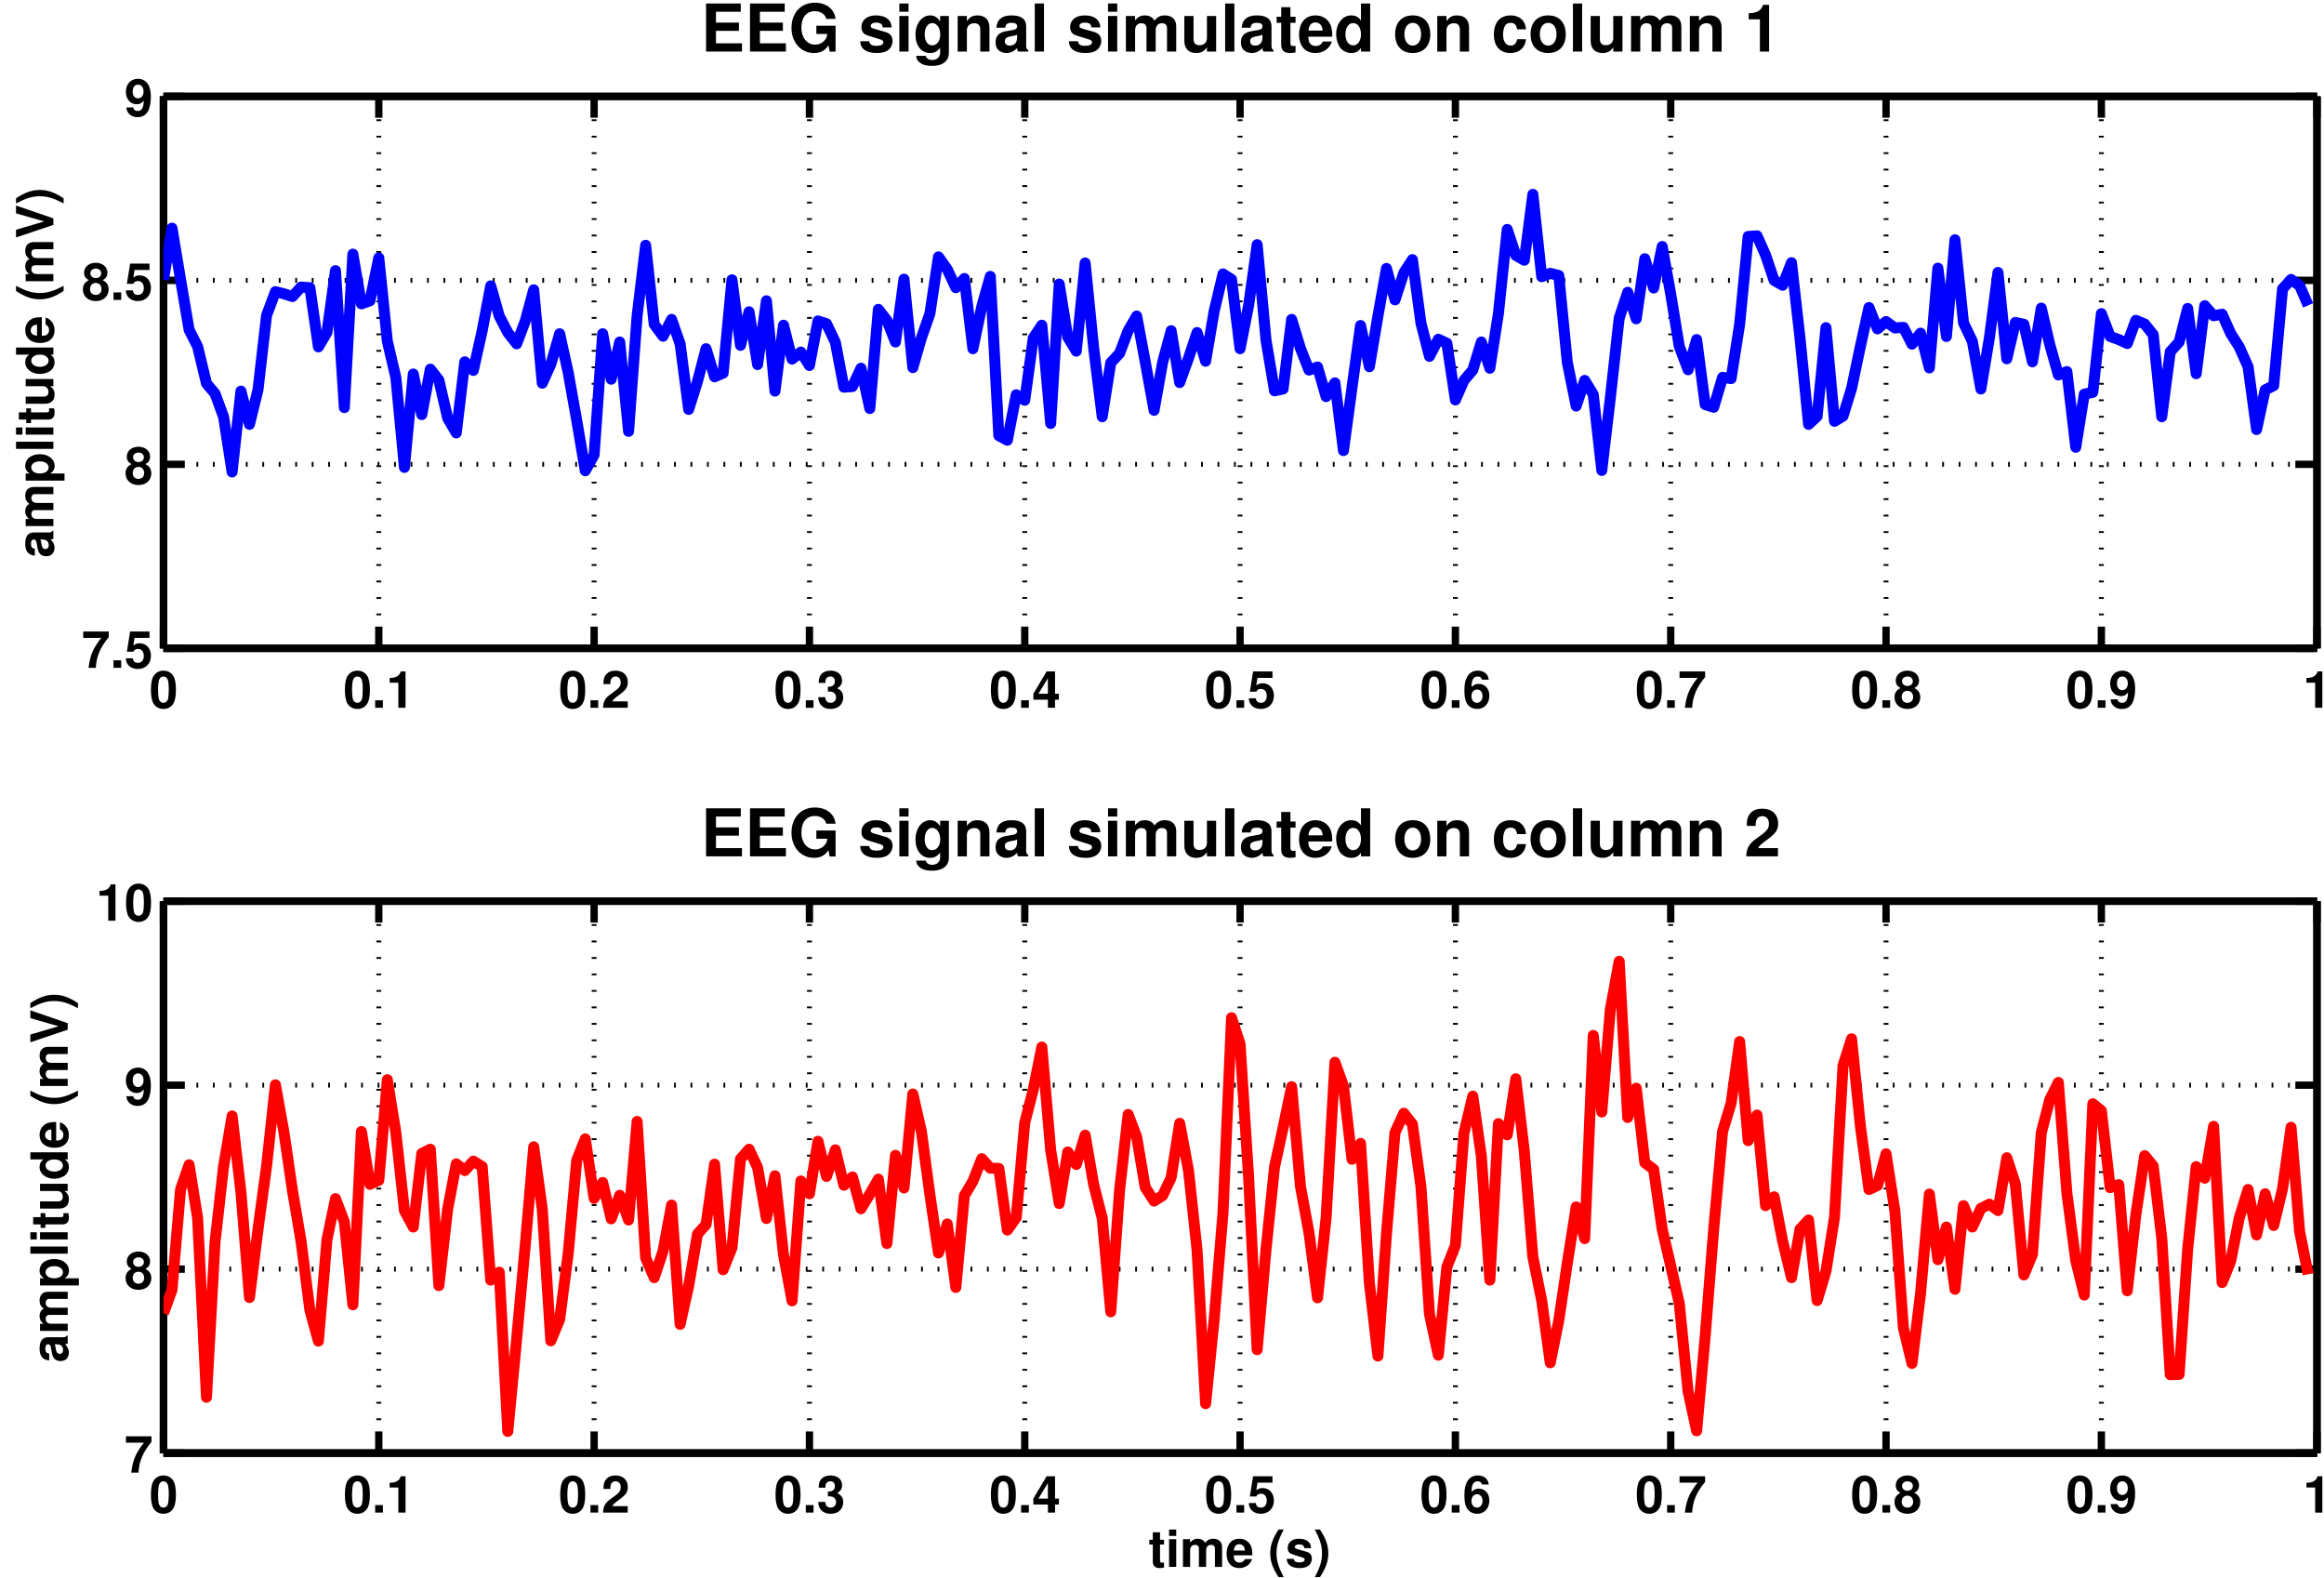 <?xml version="1.0" encoding="UTF-8"?>
<svg xmlns="http://www.w3.org/2000/svg" xmlns:xlink="http://www.w3.org/1999/xlink" width="635pt" height="431pt" viewBox="0 0 635 431" version="1.1">
<defs>
<g>
<symbol overflow="visible" id="glyph0-0">
<path style="stroke:none;" d="M 3.828 -10.141 C 2.766 -10.141 1.844 -9.688 1.25 -8.859 C 0.672 -8.094 0.406 -6.812 0.406 -4.906 C 0.406 -3.156 0.641 -1.906 1.109 -1.141 C 1.688 -0.203 2.656 0.328 3.828 0.328 C 4.906 0.328 5.781 -0.109 6.391 -0.953 C 6.953 -1.703 7.234 -3 7.234 -4.844 C 7.234 -6.656 7.016 -7.891 6.531 -8.672 C 5.953 -9.625 4.984 -10.141 3.828 -10.141 Z M 3.828 -8.547 C 4.328 -8.547 4.734 -8.281 4.969 -7.75 C 5.172 -7.344 5.281 -6.25 5.281 -4.891 C 5.281 -3.781 5.172 -2.656 5.031 -2.266 C 4.797 -1.688 4.375 -1.359 3.828 -1.359 C 3.297 -1.359 2.906 -1.625 2.672 -2.125 C 2.484 -2.547 2.359 -3.594 2.359 -4.906 C 2.359 -6.078 2.484 -7.203 2.625 -7.609 C 2.844 -8.219 3.266 -8.547 3.828 -8.547 Z M 3.828 -8.547 "/>
</symbol>
<symbol overflow="visible" id="glyph0-1">
<path style="stroke:none;" d="M 3 -2.047 L 0.891 -2.047 L 0.891 0 L 3 0 Z M 3 -2.047 "/>
</symbol>
<symbol overflow="visible" id="glyph0-2">
<path style="stroke:none;" d="M 3.328 -6.844 L 3.328 0 L 5.297 0 L 5.297 -9.922 L 3.984 -9.922 C 3.688 -8.75 2.656 -8.141 0.953 -8.141 L 0.953 -6.844 Z M 3.328 -6.844 "/>
</symbol>
<symbol overflow="visible" id="glyph0-3">
<path style="stroke:none;" d="M 7.172 -1.75 L 2.969 -1.75 C 3.219 -2.281 3.531 -2.562 4.984 -3.625 C 6.703 -4.891 7.203 -5.641 7.203 -6.984 C 7.203 -8.906 5.891 -10.141 3.812 -10.141 C 1.75 -10.141 0.547 -8.922 0.547 -6.812 C 0.547 -6.734 0.547 -6.625 0.562 -6.469 L 2.438 -6.469 L 2.438 -6.797 C 2.438 -7.891 2.953 -8.547 3.844 -8.547 C 4.719 -8.547 5.25 -7.938 5.25 -6.938 C 5.25 -5.859 4.906 -5.422 2.719 -3.859 C 1.031 -2.719 0.516 -1.828 0.422 0 L 7.172 0 Z M 7.172 -1.75 "/>
</symbol>
<symbol overflow="visible" id="glyph0-4">
<path style="stroke:none;" d="M 3.031 -4.438 C 3.719 -4.438 3.844 -4.422 4.188 -4.344 C 4.844 -4.156 5.266 -3.578 5.266 -2.859 C 5.266 -1.984 4.641 -1.359 3.797 -1.359 C 2.875 -1.359 2.359 -1.891 2.312 -2.906 L 0.406 -2.906 C 0.422 -0.922 1.719 0.328 3.75 0.328 C 5.859 0.328 7.219 -0.922 7.219 -2.859 C 7.219 -4.016 6.719 -4.781 5.594 -5.312 C 6.531 -5.891 6.906 -6.531 6.906 -7.438 C 6.906 -9.094 5.672 -10.141 3.75 -10.141 C 2.625 -10.141 1.672 -9.75 1.109 -9.016 C 0.719 -8.531 0.531 -7.859 0.531 -6.969 L 0.531 -6.797 L 2.359 -6.797 C 2.359 -7.344 2.406 -7.609 2.5 -7.859 C 2.688 -8.281 3.141 -8.547 3.703 -8.547 C 4.5 -8.547 4.938 -8.078 4.938 -7.25 C 4.938 -6.266 4.375 -5.75 3.203 -5.75 L 3.031 -5.75 Z M 3.031 -4.438 "/>
</symbol>
<symbol overflow="visible" id="glyph0-5">
<path style="stroke:none;" d="M 7.312 -3.828 L 6.266 -3.828 L 6.266 -9.922 L 3.969 -9.922 L 0.344 -3.844 L 0.344 -2.203 L 4.312 -2.203 L 4.312 0 L 6.266 0 L 6.266 -2.203 L 7.312 -2.203 Z M 4.312 -3.828 L 1.719 -3.828 L 4.312 -8.062 Z M 4.312 -3.828 "/>
</symbol>
<symbol overflow="visible" id="glyph0-6">
<path style="stroke:none;" d="M 6.844 -9.922 L 1.547 -9.922 L 0.656 -4.391 L 2.422 -4.391 C 2.625 -4.891 3.078 -5.156 3.688 -5.156 C 4.672 -5.156 5.281 -4.438 5.281 -3.234 C 5.281 -2.078 4.656 -1.359 3.688 -1.359 C 2.828 -1.359 2.359 -1.797 2.312 -2.594 L 0.375 -2.594 C 0.406 -0.859 1.719 0.328 3.656 0.328 C 5.781 0.328 7.234 -1.141 7.234 -3.281 C 7.234 -5.312 5.984 -6.703 4.141 -6.703 C 3.484 -6.703 3 -6.531 2.422 -6.109 L 2.75 -8.172 L 6.844 -8.172 Z M 6.844 -9.922 "/>
</symbol>
<symbol overflow="visible" id="glyph0-7">
<path style="stroke:none;" d="M 7.094 -7.672 C 7 -8.312 6.875 -8.641 6.625 -9 C 6.109 -9.719 5.188 -10.141 4.109 -10.141 C 2.891 -10.141 1.875 -9.594 1.281 -8.594 C 0.688 -7.625 0.453 -6.531 0.453 -4.719 C 0.453 -3.016 0.656 -1.953 1.156 -1.141 C 1.734 -0.219 2.766 0.328 3.953 0.328 C 5.922 0.328 7.266 -1.156 7.266 -3.312 C 7.266 -5.219 6.094 -6.531 4.375 -6.531 C 3.562 -6.531 3.031 -6.297 2.406 -5.656 C 2.453 -6.703 2.453 -6.703 2.531 -7.125 C 2.719 -8.016 3.281 -8.547 4.062 -8.547 C 4.688 -8.547 5.031 -8.297 5.281 -7.672 Z M 3.906 -5 C 4.812 -5 5.406 -4.281 5.406 -3.188 C 5.406 -2.125 4.766 -1.359 3.891 -1.359 C 3 -1.359 2.375 -2.094 2.375 -3.156 C 2.375 -4.234 3 -5 3.906 -5 Z M 3.906 -5 "/>
</symbol>
<symbol overflow="visible" id="glyph0-8">
<path style="stroke:none;" d="M 7.391 -9.922 L 0.406 -9.922 L 0.406 -8.172 L 5.344 -8.172 C 4.75 -7.531 3.562 -5.719 3.156 -4.859 C 2.484 -3.422 2.125 -2.109 1.859 0 L 3.844 0 C 4.016 -3.141 5.047 -5.547 7.391 -8.391 Z M 7.391 -9.922 "/>
</symbol>
<symbol overflow="visible" id="glyph0-9">
<path style="stroke:none;" d="M 5.719 -5.406 C 6.062 -5.594 6.219 -5.688 6.375 -5.828 C 6.781 -6.203 7.016 -6.797 7.016 -7.453 C 7.016 -9 5.672 -10.141 3.844 -10.141 C 1.984 -10.141 0.641 -9 0.641 -7.438 C 0.641 -6.484 1.031 -5.875 1.938 -5.406 C 0.781 -4.781 0.312 -4.031 0.312 -2.859 C 0.312 -0.984 1.75 0.328 3.844 0.328 C 5.906 0.328 7.344 -0.984 7.344 -2.859 C 7.344 -4.031 6.875 -4.781 5.719 -5.406 Z M 3.844 -8.547 C 4.719 -8.547 5.312 -8.016 5.312 -7.25 C 5.312 -6.5 4.703 -5.953 3.844 -5.953 C 2.984 -5.953 2.359 -6.5 2.359 -7.266 C 2.359 -8.016 2.969 -8.547 3.844 -8.547 Z M 3.828 -4.625 C 4.781 -4.625 5.391 -3.969 5.391 -2.938 C 5.391 -1.984 4.781 -1.359 3.828 -1.359 C 2.875 -1.359 2.266 -1.984 2.266 -2.969 C 2.266 -3.969 2.891 -4.625 3.828 -4.625 Z M 3.828 -4.625 "/>
</symbol>
<symbol overflow="visible" id="glyph0-10">
<path style="stroke:none;" d="M 0.531 -2.312 C 0.578 -0.781 1.859 0.344 3.562 0.344 C 4.844 0.344 5.812 -0.203 6.391 -1.203 C 6.922 -2.094 7.219 -3.578 7.219 -5.188 C 7.219 -6.625 6.984 -7.766 6.531 -8.516 C 5.906 -9.578 4.922 -10.141 3.734 -10.141 C 1.75 -10.141 0.391 -8.703 0.391 -6.641 C 0.391 -4.594 1.594 -3.188 3.359 -3.188 C 3.859 -3.188 4.344 -3.328 4.641 -3.562 C 4.828 -3.688 4.938 -3.812 5.266 -4.172 C 5.266 -2.281 4.734 -1.344 3.625 -1.344 C 2.938 -1.344 2.469 -1.719 2.422 -2.312 Z M 3.688 -8.547 C 4.641 -8.547 5.219 -7.797 5.219 -6.641 C 5.219 -5.547 4.609 -4.812 3.703 -4.812 C 2.812 -4.812 2.25 -5.531 2.25 -6.656 C 2.25 -7.812 2.812 -8.547 3.688 -8.547 Z M 3.688 -8.547 "/>
</symbol>
<symbol overflow="visible" id="glyph0-11">
<path style="stroke:none;" d="M 4.219 -7.406 L 3.125 -7.406 L 3.125 -9.438 L 1.156 -9.438 L 1.156 -7.406 L 0.203 -7.406 L 0.203 -6.109 L 1.156 -6.109 L 1.156 -1.453 C 1.156 -0.266 1.797 0.328 3.078 0.328 C 3.516 0.328 3.859 0.281 4.219 0.172 L 4.219 -1.203 C 4.016 -1.172 3.906 -1.156 3.766 -1.156 C 3.25 -1.156 3.125 -1.312 3.125 -1.984 L 3.125 -6.109 L 4.219 -6.109 Z M 4.219 -7.406 "/>
</symbol>
<symbol overflow="visible" id="glyph0-12">
<path style="stroke:none;" d="M 2.891 -7.562 L 0.938 -7.562 L 0.938 0 L 2.891 0 Z M 2.891 -10.203 L 0.938 -10.203 L 0.938 -8.453 L 2.891 -8.453 Z M 2.891 -10.203 "/>
</symbol>
<symbol overflow="visible" id="glyph0-13">
<path style="stroke:none;" d="M 0.844 -7.562 L 0.844 0 L 2.797 0 L 2.797 -4.531 C 2.797 -5.453 3.297 -6.016 4.141 -6.016 C 4.797 -6.016 5.203 -5.641 5.203 -5.047 L 5.203 0 L 7.172 0 L 7.172 -4.531 C 7.172 -5.453 7.672 -6.016 8.516 -6.016 C 9.172 -6.016 9.578 -5.641 9.578 -5.047 L 9.578 0 L 11.531 0 L 11.531 -5.344 C 11.531 -6.812 10.641 -7.688 9.125 -7.688 C 8.172 -7.688 7.5 -7.344 6.922 -6.562 C 6.547 -7.281 5.797 -7.688 4.859 -7.688 C 3.984 -7.688 3.438 -7.391 2.781 -6.625 L 2.781 -7.562 Z M 0.844 -7.562 "/>
</symbol>
<symbol overflow="visible" id="glyph0-14">
<path style="stroke:none;" d="M 7.344 -3.156 C 7.344 -3.328 7.344 -3.406 7.344 -3.5 C 7.344 -4.25 7.234 -4.953 7.062 -5.484 C 6.547 -6.859 5.328 -7.688 3.812 -7.688 C 1.641 -7.688 0.312 -6.125 0.312 -3.578 C 0.312 -1.156 1.625 0.328 3.766 0.328 C 5.453 0.328 6.828 -0.641 7.266 -2.125 L 5.328 -2.125 C 5.094 -1.531 4.547 -1.172 3.844 -1.172 C 3.281 -1.172 2.828 -1.406 2.547 -1.828 C 2.359 -2.109 2.297 -2.453 2.266 -3.156 Z M 2.297 -4.469 C 2.422 -5.609 2.906 -6.188 3.781 -6.188 C 4.266 -6.188 4.719 -5.953 5 -5.562 C 5.188 -5.281 5.266 -4.984 5.312 -4.469 Z M 2.297 -4.469 "/>
</symbol>
<symbol overflow="visible" id="glyph0-15">
<path style="stroke:none;" d=""/>
</symbol>
<symbol overflow="visible" id="glyph0-16">
<path style="stroke:none;" d="M 2.844 -10.203 C 1.234 -7.781 0.562 -5.859 0.562 -3.703 C 0.562 -1.547 1.234 0.375 2.844 2.797 L 4.234 2.797 C 2.766 -0.078 2.281 -1.656 2.281 -3.703 C 2.281 -5.75 2.766 -7.344 4.234 -10.203 Z M 2.844 -10.203 "/>
</symbol>
<symbol overflow="visible" id="glyph0-17">
<path style="stroke:none;" d="M 7.062 -5.125 C 7.047 -6.719 5.812 -7.688 3.781 -7.688 C 1.859 -7.688 0.672 -6.719 0.672 -5.172 C 0.672 -4.656 0.828 -4.234 1.094 -3.938 C 1.359 -3.672 1.594 -3.547 2.328 -3.297 L 4.656 -2.578 C 5.156 -2.422 5.312 -2.266 5.312 -1.953 C 5.312 -1.5 4.781 -1.219 3.859 -1.219 C 3.359 -1.219 2.953 -1.312 2.703 -1.484 C 2.484 -1.641 2.406 -1.797 2.328 -2.203 L 0.406 -2.203 C 0.469 -0.547 1.688 0.328 3.969 0.328 C 5.031 0.328 5.828 0.094 6.391 -0.344 C 6.938 -0.797 7.281 -1.5 7.281 -2.234 C 7.281 -3.219 6.797 -3.844 5.797 -4.141 L 3.312 -4.859 C 2.766 -5.031 2.625 -5.141 2.625 -5.453 C 2.625 -5.859 3.078 -6.141 3.766 -6.141 C 4.703 -6.141 5.172 -5.812 5.188 -5.125 Z M 7.062 -5.125 "/>
</symbol>
<symbol overflow="visible" id="glyph0-18">
<path style="stroke:none;" d="M 1.703 2.797 C 3.312 0.375 3.984 -1.547 3.984 -3.703 C 3.984 -5.859 3.312 -7.781 1.703 -10.203 L 0.312 -10.203 C 1.797 -7.328 2.266 -5.75 2.266 -3.703 C 2.266 -1.656 1.797 -0.062 0.312 2.797 Z M 1.703 2.797 "/>
</symbol>
<symbol overflow="visible" id="glyph1-0">
<path style="stroke:none;" d="M -0.234 -7.344 C -0.562 -6.984 -0.766 -6.891 -1.156 -6.891 L -5.359 -6.891 C -6.906 -6.891 -7.688 -5.844 -7.688 -3.797 C -7.688 -1.75 -6.812 -0.688 -5.062 -0.562 L -5.062 -2.453 C -5.859 -2.547 -6.109 -2.875 -6.109 -3.844 C -6.109 -4.594 -5.859 -4.969 -5.344 -4.969 C -5.094 -4.969 -4.875 -4.844 -4.766 -4.641 C -4.625 -4.375 -4.625 -4.375 -4.469 -3.406 L -4.328 -2.625 C -4.078 -1.125 -3.297 -0.391 -1.953 -0.391 C -1.297 -0.391 -0.766 -0.578 -0.391 -0.922 C 0.062 -1.359 0.328 -2.016 0.328 -2.688 C 0.328 -3.531 -0.047 -4.297 -0.75 -4.984 C -0.359 -4.984 -0.219 -5.031 0 -5.203 L 0 -7.344 Z M -3.031 -4.969 C -1.906 -4.969 -1.266 -4.406 -1.266 -3.422 C -1.266 -2.766 -1.609 -2.359 -2.172 -2.359 C -2.766 -2.359 -3.031 -2.656 -3.203 -3.469 L -3.328 -4.141 C -3.438 -4.656 -3.453 -4.75 -3.562 -4.969 Z M -3.031 -4.969 "/>
</symbol>
<symbol overflow="visible" id="glyph1-1">
<path style="stroke:none;" d="M -7.562 -0.844 L 0 -0.844 L 0 -2.797 L -4.531 -2.797 C -5.453 -2.797 -6.016 -3.297 -6.016 -4.141 C -6.016 -4.797 -5.641 -5.203 -5.047 -5.203 L 0 -5.203 L 0 -7.172 L -4.531 -7.172 C -5.453 -7.172 -6.016 -7.672 -6.016 -8.516 C -6.016 -9.172 -5.641 -9.578 -5.047 -9.578 L 0 -9.578 L 0 -11.531 L -5.344 -11.531 C -6.812 -11.531 -7.688 -10.641 -7.688 -9.125 C -7.688 -8.172 -7.344 -7.5 -6.562 -6.922 C -7.281 -6.547 -7.688 -5.797 -7.688 -4.859 C -7.688 -3.984 -7.391 -3.438 -6.625 -2.781 L -7.562 -2.781 Z M -7.562 -0.844 "/>
</symbol>
<symbol overflow="visible" id="glyph1-2">
<path style="stroke:none;" d="M -7.562 -2.766 L -7.562 -0.812 L 3.047 -0.812 L 3.047 -2.766 L -0.891 -2.766 C -0.062 -3.25 0.344 -3.922 0.344 -4.875 C 0.344 -6.688 -1.375 -8.031 -3.672 -8.031 C -4.734 -8.031 -5.797 -7.734 -6.5 -7.219 C -7.203 -6.719 -7.688 -5.781 -7.688 -4.875 C -7.688 -3.922 -7.281 -3.25 -6.438 -2.766 Z M -6.047 -4.422 C -6.047 -5.422 -5.078 -6.078 -3.641 -6.078 C -2.266 -6.078 -1.297 -5.391 -1.297 -4.422 C -1.297 -3.438 -2.25 -2.766 -3.672 -2.766 C -5.078 -2.766 -6.047 -3.438 -6.047 -4.422 Z M -6.047 -4.422 "/>
</symbol>
<symbol overflow="visible" id="glyph1-3">
<path style="stroke:none;" d="M -10.203 -2.891 L -10.203 -0.938 L 0 -0.938 L 0 -2.891 Z M -10.203 -2.891 "/>
</symbol>
<symbol overflow="visible" id="glyph1-4">
<path style="stroke:none;" d="M -7.562 -2.891 L -7.562 -0.938 L 0 -0.938 L 0 -2.891 Z M -10.203 -2.891 L -10.203 -0.938 L -8.453 -0.938 L -8.453 -2.891 Z M -10.203 -2.891 "/>
</symbol>
<symbol overflow="visible" id="glyph1-5">
<path style="stroke:none;" d="M -7.406 -4.219 L -7.406 -3.125 L -9.438 -3.125 L -9.438 -1.156 L -7.406 -1.156 L -7.406 -0.203 L -6.109 -0.203 L -6.109 -1.156 L -1.453 -1.156 C -0.266 -1.156 0.328 -1.797 0.328 -3.078 C 0.328 -3.516 0.281 -3.859 0.172 -4.219 L -1.203 -4.219 C -1.172 -4.016 -1.156 -3.906 -1.156 -3.766 C -1.156 -3.25 -1.312 -3.125 -1.984 -3.125 L -6.109 -3.125 L -6.109 -4.219 Z M -7.406 -4.219 "/>
</symbol>
<symbol overflow="visible" id="glyph1-6">
<path style="stroke:none;" d="M 0 -7.578 L -7.562 -7.578 L -7.562 -5.609 L -2.828 -5.609 C -1.938 -5.609 -1.344 -4.984 -1.344 -4.031 C -1.344 -3.188 -1.797 -2.766 -2.703 -2.766 L -7.562 -2.766 L -7.562 -0.812 L -2.297 -0.812 C -0.625 -0.812 0.328 -1.734 0.328 -3.344 C 0.328 -4.375 -0.062 -5.047 -0.891 -5.609 L 0 -5.609 Z M 0 -7.578 "/>
</symbol>
<symbol overflow="visible" id="glyph1-7">
<path style="stroke:none;" d="M 0 -5.672 L 0 -7.625 L -10.203 -7.625 L -10.203 -5.672 L -6.578 -5.672 C -7.344 -5.188 -7.688 -4.516 -7.688 -3.578 C -7.688 -1.781 -5.953 -0.406 -3.672 -0.406 C -2.641 -0.406 -1.609 -0.719 -0.875 -1.219 C -0.156 -1.734 0.328 -2.656 0.328 -3.578 C 0.328 -4.516 -0.031 -5.188 -0.766 -5.672 Z M -6.047 -4.016 C -6.047 -5.016 -5.078 -5.672 -3.641 -5.672 C -2.266 -5.672 -1.312 -5 -1.312 -4.016 C -1.312 -3.031 -2.281 -2.359 -3.672 -2.359 C -5.062 -2.359 -6.047 -3.031 -6.047 -4.016 Z M -6.047 -4.016 "/>
</symbol>
<symbol overflow="visible" id="glyph1-8">
<path style="stroke:none;" d="M -3.156 -7.344 C -3.328 -7.344 -3.406 -7.344 -3.5 -7.344 C -4.25 -7.344 -4.953 -7.234 -5.484 -7.062 C -6.859 -6.547 -7.688 -5.328 -7.688 -3.812 C -7.688 -1.641 -6.125 -0.312 -3.578 -0.312 C -1.156 -0.312 0.328 -1.625 0.328 -3.766 C 0.328 -5.453 -0.641 -6.828 -2.125 -7.266 L -2.125 -5.328 C -1.531 -5.094 -1.172 -4.547 -1.172 -3.844 C -1.172 -3.281 -1.406 -2.828 -1.828 -2.547 C -2.109 -2.359 -2.453 -2.297 -3.156 -2.266 Z M -4.469 -2.297 C -5.609 -2.422 -6.188 -2.906 -6.188 -3.781 C -6.188 -4.266 -5.953 -4.719 -5.562 -5 C -5.281 -5.188 -4.984 -5.266 -4.469 -5.312 Z M -4.469 -2.297 "/>
</symbol>
<symbol overflow="visible" id="glyph1-9">
<path style="stroke:none;" d=""/>
</symbol>
<symbol overflow="visible" id="glyph1-10">
<path style="stroke:none;" d="M -10.203 -2.844 C -7.781 -1.234 -5.859 -0.562 -3.703 -0.562 C -1.547 -0.562 0.375 -1.234 2.797 -2.844 L 2.797 -4.234 C -0.078 -2.766 -1.656 -2.281 -3.703 -2.281 C -5.75 -2.281 -7.344 -2.766 -10.203 -4.234 Z M -10.203 -2.844 "/>
</symbol>
<symbol overflow="visible" id="glyph1-11">
<path style="stroke:none;" d="M 0 -5.562 L -10.203 -9.062 L -10.203 -6.938 L -2.516 -4.719 L -10.203 -2.453 L -10.203 -0.344 L 0 -3.781 Z M 0 -5.562 "/>
</symbol>
<symbol overflow="visible" id="glyph1-12">
<path style="stroke:none;" d="M 2.797 -1.703 C 0.375 -3.312 -1.547 -3.984 -3.703 -3.984 C -5.859 -3.984 -7.781 -3.312 -10.203 -1.703 L -10.203 -0.312 C -7.328 -1.797 -5.75 -2.266 -3.703 -2.266 C -1.656 -2.266 -0.062 -1.797 2.797 -0.312 Z M 2.797 -1.703 "/>
</symbol>
<symbol overflow="visible" id="glyph2-0">
<path style="stroke:none;" d="M 4.125 -5.656 L 10.406 -5.656 L 10.406 -7.906 L 4.125 -7.906 L 4.125 -10.875 L 10.906 -10.875 L 10.906 -13.125 L 1.422 -13.125 L 1.422 0 L 11.234 0 L 11.234 -2.25 L 4.125 -2.25 Z M 4.125 -5.656 "/>
</symbol>
<symbol overflow="visible" id="glyph2-1">
<path style="stroke:none;" d="M 12.797 -7.062 L 7.547 -7.062 L 7.547 -4.812 L 10.531 -4.812 C 10.453 -4.062 10.281 -3.625 9.875 -3.156 C 9.234 -2.359 8.25 -1.891 7.203 -1.891 C 5.016 -1.891 3.453 -3.797 3.453 -6.5 C 3.453 -9.328 4.844 -11.031 7.125 -11.031 C 8.062 -11.031 8.859 -10.766 9.453 -10.234 C 9.828 -9.922 10.031 -9.609 10.266 -8.922 L 12.797 -8.922 C 12.469 -11.625 10.281 -13.344 7.109 -13.344 C 3.328 -13.344 0.75 -10.547 0.75 -6.469 C 0.75 -2.484 3.344 0.406 6.891 0.406 C 8.656 0.406 9.844 -0.219 10.859 -1.688 L 11.172 0.031 L 12.797 0.031 Z M 12.797 -7.062 "/>
</symbol>
<symbol overflow="visible" id="glyph2-2">
<path style="stroke:none;" d=""/>
</symbol>
<symbol overflow="visible" id="glyph2-3">
<path style="stroke:none;" d="M 9.094 -6.594 C 9.047 -8.641 7.469 -9.875 4.859 -9.875 C 2.391 -9.875 0.859 -8.641 0.859 -6.641 C 0.859 -6 1.062 -5.438 1.406 -5.062 C 1.75 -4.719 2.047 -4.547 2.984 -4.25 L 6 -3.312 C 6.625 -3.109 6.844 -2.922 6.844 -2.516 C 6.844 -1.922 6.141 -1.562 4.969 -1.562 C 4.312 -1.562 3.797 -1.688 3.469 -1.906 C 3.203 -2.109 3.094 -2.297 2.984 -2.828 L 0.516 -2.828 C 0.594 -0.703 2.156 0.406 5.109 0.406 C 6.469 0.406 7.484 0.125 8.203 -0.453 C 8.922 -1.031 9.359 -1.922 9.359 -2.875 C 9.359 -4.141 8.734 -4.953 7.453 -5.328 L 4.266 -6.25 C 3.562 -6.469 3.391 -6.609 3.391 -7 C 3.391 -7.547 3.953 -7.906 4.844 -7.906 C 6.047 -7.906 6.641 -7.469 6.656 -6.594 Z M 9.094 -6.594 "/>
</symbol>
<symbol overflow="visible" id="glyph2-4">
<path style="stroke:none;" d="M 3.719 -9.719 L 1.203 -9.719 L 1.203 0 L 3.719 0 Z M 3.719 -13.125 L 1.203 -13.125 L 1.203 -10.875 L 3.719 -10.875 Z M 3.719 -13.125 "/>
</symbol>
<symbol overflow="visible" id="glyph2-5">
<path style="stroke:none;" d="M 7.344 -9.719 L 7.344 -8.219 C 6.594 -9.375 5.766 -9.875 4.641 -9.875 C 2.344 -9.875 0.609 -7.625 0.609 -4.625 C 0.609 -1.609 2.203 0.406 4.594 0.406 C 5.719 0.406 6.406 0.078 7.344 -0.984 L 7.344 0.328 C 7.344 1.5 6.469 2.297 5.203 2.297 C 4.25 2.297 3.625 1.906 3.422 1.172 L 0.812 1.172 C 0.828 1.922 1.109 2.453 1.766 2.984 C 2.531 3.625 3.625 3.922 5.109 3.922 C 8.047 3.922 9.734 2.609 9.734 0.328 L 9.734 -9.719 Z M 5.188 -7.781 C 6.438 -7.781 7.375 -6.469 7.375 -4.656 C 7.375 -2.891 6.469 -1.688 5.141 -1.688 C 3.953 -1.688 3.125 -2.891 3.125 -4.656 C 3.125 -6.5 3.953 -7.781 5.188 -7.781 Z M 5.188 -7.781 "/>
</symbol>
<symbol overflow="visible" id="glyph2-6">
<path style="stroke:none;" d="M 1.141 -9.719 L 1.141 0 L 3.656 0 L 3.656 -5.828 C 3.656 -6.984 4.469 -7.734 5.688 -7.734 C 6.766 -7.734 7.312 -7.141 7.312 -6 L 7.312 0 L 9.828 0 L 9.828 -6.516 C 9.828 -8.656 8.641 -9.875 6.562 -9.875 C 5.25 -9.875 4.375 -9.391 3.656 -8.312 L 3.656 -9.719 Z M 1.141 -9.719 "/>
</symbol>
<symbol overflow="visible" id="glyph2-7">
<path style="stroke:none;" d="M 9.438 -0.312 C 8.984 -0.719 8.859 -0.984 8.859 -1.5 L 8.859 -6.891 C 8.859 -8.875 7.5 -9.875 4.875 -9.875 C 2.25 -9.875 0.875 -8.766 0.719 -6.516 L 3.156 -6.516 C 3.281 -7.531 3.688 -7.844 4.938 -7.844 C 5.906 -7.844 6.391 -7.531 6.391 -6.875 C 6.391 -6.547 6.234 -6.266 5.953 -6.125 C 5.609 -5.938 5.609 -5.938 4.375 -5.734 L 3.359 -5.562 C 1.438 -5.234 0.5 -4.25 0.5 -2.5 C 0.5 -1.672 0.734 -0.984 1.188 -0.5 C 1.75 0.078 2.594 0.406 3.453 0.406 C 4.531 0.406 5.531 -0.047 6.406 -0.969 C 6.406 -0.469 6.469 -0.281 6.703 0 L 9.438 0 Z M 6.391 -3.906 C 6.391 -2.453 5.672 -1.625 4.391 -1.625 C 3.547 -1.625 3.031 -2.062 3.031 -2.797 C 3.031 -3.547 3.422 -3.906 4.469 -4.125 L 5.328 -4.281 C 6 -4.406 6.109 -4.453 6.391 -4.594 Z M 6.391 -3.906 "/>
</symbol>
<symbol overflow="visible" id="glyph2-8">
<path style="stroke:none;" d="M 3.719 -13.125 L 1.203 -13.125 L 1.203 0 L 3.719 0 Z M 3.719 -13.125 "/>
</symbol>
<symbol overflow="visible" id="glyph2-9">
<path style="stroke:none;" d="M 1.078 -9.719 L 1.078 0 L 3.594 0 L 3.594 -5.828 C 3.594 -7.016 4.25 -7.734 5.328 -7.734 C 6.172 -7.734 6.703 -7.25 6.703 -6.484 L 6.703 0 L 9.219 0 L 9.219 -5.828 C 9.219 -7.016 9.859 -7.734 10.938 -7.734 C 11.797 -7.734 12.312 -7.25 12.312 -6.484 L 12.312 0 L 14.828 0 L 14.828 -6.875 C 14.828 -8.766 13.688 -9.875 11.734 -9.875 C 10.516 -9.875 9.641 -9.453 8.891 -8.438 C 8.422 -9.359 7.453 -9.875 6.25 -9.875 C 5.125 -9.875 4.406 -9.5 3.578 -8.516 L 3.578 -9.719 Z M 1.078 -9.719 "/>
</symbol>
<symbol overflow="visible" id="glyph2-10">
<path style="stroke:none;" d="M 9.734 0 L 9.734 -9.719 L 7.219 -9.719 L 7.219 -3.641 C 7.219 -2.484 6.406 -1.734 5.188 -1.734 C 4.109 -1.734 3.562 -2.297 3.562 -3.469 L 3.562 -9.719 L 1.047 -9.719 L 1.047 -2.953 C 1.047 -0.812 2.234 0.406 4.297 0.406 C 5.609 0.406 6.5 -0.078 7.219 -1.156 L 7.219 0 Z M 9.734 0 "/>
</symbol>
<symbol overflow="visible" id="glyph2-11">
<path style="stroke:none;" d="M 5.422 -9.516 L 4.016 -9.516 L 4.016 -12.125 L 1.5 -12.125 L 1.5 -9.516 L 0.25 -9.516 L 0.25 -7.844 L 1.5 -7.844 L 1.5 -1.875 C 1.5 -0.344 2.297 0.406 3.953 0.406 C 4.516 0.406 4.969 0.359 5.422 0.219 L 5.422 -1.547 C 5.172 -1.516 5.016 -1.5 4.844 -1.5 C 4.172 -1.5 4.016 -1.688 4.016 -2.562 L 4.016 -7.844 L 5.422 -7.844 Z M 5.422 -9.516 "/>
</symbol>
<symbol overflow="visible" id="glyph2-12">
<path style="stroke:none;" d="M 9.438 -4.062 C 9.453 -4.281 9.453 -4.375 9.453 -4.5 C 9.453 -5.469 9.312 -6.375 9.078 -7.062 C 8.422 -8.812 6.859 -9.875 4.891 -9.875 C 2.109 -9.875 0.391 -7.859 0.391 -4.609 C 0.391 -1.5 2.094 0.406 4.844 0.406 C 7.016 0.406 8.781 -0.828 9.344 -2.734 L 6.859 -2.734 C 6.547 -1.969 5.844 -1.516 4.938 -1.516 C 4.219 -1.516 3.641 -1.812 3.281 -2.359 C 3.047 -2.719 2.953 -3.156 2.922 -4.062 Z M 2.953 -5.734 C 3.109 -7.219 3.75 -7.953 4.859 -7.953 C 5.484 -7.953 6.062 -7.656 6.422 -7.141 C 6.656 -6.781 6.766 -6.406 6.828 -5.734 Z M 2.953 -5.734 "/>
</symbol>
<symbol overflow="visible" id="glyph2-13">
<path style="stroke:none;" d="M 7.297 0 L 9.812 0 L 9.812 -13.125 L 7.297 -13.125 L 7.297 -8.453 C 6.656 -9.438 5.812 -9.875 4.609 -9.875 C 2.281 -9.875 0.516 -7.656 0.516 -4.719 C 0.516 -3.406 0.922 -2.062 1.562 -1.141 C 2.234 -0.203 3.422 0.406 4.609 0.406 C 5.812 0.406 6.656 -0.031 7.297 -0.984 Z M 5.172 -7.781 C 6.438 -7.781 7.297 -6.531 7.297 -4.688 C 7.297 -2.922 6.422 -1.688 5.172 -1.688 C 3.906 -1.688 3.047 -2.938 3.047 -4.719 C 3.047 -6.516 3.906 -7.781 5.172 -7.781 Z M 5.172 -7.781 "/>
</symbol>
<symbol overflow="visible" id="glyph2-14">
<path style="stroke:none;" d="M 5.422 -9.875 C 2.453 -9.875 0.625 -7.922 0.625 -4.734 C 0.625 -1.531 2.453 0.406 5.438 0.406 C 8.391 0.406 10.234 -1.547 10.234 -4.656 C 10.234 -7.953 8.453 -9.875 5.422 -9.875 Z M 5.438 -7.844 C 6.828 -7.844 7.719 -6.609 7.719 -4.703 C 7.719 -2.875 6.781 -1.625 5.438 -1.625 C 4.062 -1.625 3.156 -2.875 3.156 -4.734 C 3.156 -6.594 4.062 -7.844 5.438 -7.844 Z M 5.438 -7.844 "/>
</symbol>
<symbol overflow="visible" id="glyph2-15">
<path style="stroke:none;" d="M 9.391 -6.078 C 9.219 -8.453 7.625 -9.875 5.203 -9.875 C 2.297 -9.875 0.609 -7.969 0.609 -4.656 C 0.609 -1.453 2.281 0.406 5.172 0.406 C 7.531 0.406 9.156 -1.047 9.391 -3.359 L 6.984 -3.359 C 6.656 -2.109 6.156 -1.625 5.188 -1.625 C 3.906 -1.625 3.125 -2.766 3.125 -4.656 C 3.125 -5.578 3.312 -6.438 3.625 -7.016 C 3.906 -7.562 4.469 -7.844 5.188 -7.844 C 6.203 -7.844 6.703 -7.359 6.984 -6.078 Z M 9.391 -6.078 "/>
</symbol>
<symbol overflow="visible" id="glyph2-16">
<path style="stroke:none;" d="M 4.281 -8.797 L 4.281 0 L 6.797 0 L 6.797 -12.766 L 5.125 -12.766 C 4.734 -11.25 3.422 -10.469 1.219 -10.469 L 1.219 -8.797 Z M 4.281 -8.797 "/>
</symbol>
<symbol overflow="visible" id="glyph2-17">
<path style="stroke:none;" d="M 9.219 -2.25 L 3.812 -2.25 C 4.141 -2.938 4.531 -3.297 6.406 -4.656 C 8.625 -6.281 9.266 -7.25 9.266 -8.984 C 9.266 -11.453 7.578 -13.031 4.891 -13.031 C 2.25 -13.031 0.703 -11.469 0.703 -8.766 C 0.703 -8.656 0.703 -8.516 0.719 -8.312 L 3.125 -8.312 L 3.125 -8.734 C 3.125 -10.156 3.797 -10.984 4.953 -10.984 C 6.062 -10.984 6.75 -10.203 6.75 -8.922 C 6.75 -7.531 6.297 -6.969 3.484 -4.969 C 1.328 -3.484 0.672 -2.359 0.547 0 L 9.219 0 Z M 9.219 -2.25 "/>
</symbol>
</g>
<clipPath id="clip1">
  <path d="M 44.668 26.332 L 633.168 26.332 L 633.168 177.168 L 44.668 177.168 Z M 44.668 26.332 "/>
</clipPath>
<clipPath id="clip2">
  <path d="M 44.668 246.168 L 633.168 246.168 L 633.168 397 L 44.668 397 Z M 44.668 246.168 "/>
</clipPath>
</defs>
<g id="surface1">
<rect x="0" y="0" width="635" height="431" style="fill:rgb(100%,100%,100%);fill-opacity:1;stroke:none;"/>
<path style=" stroke:none;fill-rule:evenodd;fill:rgb(100%,100%,100%);fill-opacity:1;" d="M 44.668 177.082 L 633.082 177.082 L 633.082 26.332 L 44.668 26.332 Z M 44.668 177.082 "/>
<path style="fill:none;stroke-width:20;stroke-linecap:butt;stroke-linejoin:round;stroke:rgb(100%,100%,100%);stroke-opacity:1;stroke-miterlimit:10;" d="M 986.68 2709.18 L 986.68 4216.68 L 6870.82 4216.68 L 6870.82 2709.18 L 986.68 2709.18 " transform="matrix(0.1,0,0,-0.1,-54,448)"/>
<path style="fill:none;stroke-width:13.333;stroke-linecap:butt;stroke-linejoin:round;stroke:rgb(0%,0%,0%);stroke-opacity:1;stroke-dasharray:5,40;stroke-miterlimit:10;" d="M 986.68 2709.18 L 986.68 4216.68 " transform="matrix(0.1,0,0,-0.1,-54,448)"/>
<path style="fill:none;stroke-width:13.333;stroke-linecap:butt;stroke-linejoin:round;stroke:rgb(0%,0%,0%);stroke-opacity:1;stroke-dasharray:5,40;stroke-miterlimit:10;" d="M 986.68 4216.68 L 986.68 4216.68 " transform="matrix(0.1,0,0,-0.1,-54,448)"/>
<path style="fill:none;stroke-width:13.333;stroke-linecap:butt;stroke-linejoin:round;stroke:rgb(0%,0%,0%);stroke-opacity:1;stroke-dasharray:5,40;stroke-miterlimit:10;" d="M 1575 2709.18 L 1575 4216.68 " transform="matrix(0.1,0,0,-0.1,-54,448)"/>
<path style="fill:none;stroke-width:13.333;stroke-linecap:butt;stroke-linejoin:round;stroke:rgb(0%,0%,0%);stroke-opacity:1;stroke-dasharray:5,40;stroke-miterlimit:10;" d="M 1575 4216.68 L 1575 4216.68 " transform="matrix(0.1,0,0,-0.1,-54,448)"/>
<path style="fill:none;stroke-width:13.333;stroke-linecap:butt;stroke-linejoin:round;stroke:rgb(0%,0%,0%);stroke-opacity:1;stroke-dasharray:5,40;stroke-miterlimit:10;" d="M 2163.32 2709.18 L 2163.32 4216.68 " transform="matrix(0.1,0,0,-0.1,-54,448)"/>
<path style="fill:none;stroke-width:13.333;stroke-linecap:butt;stroke-linejoin:round;stroke:rgb(0%,0%,0%);stroke-opacity:1;stroke-dasharray:5,40;stroke-miterlimit:10;" d="M 2163.32 4216.68 L 2163.32 4216.68 " transform="matrix(0.1,0,0,-0.1,-54,448)"/>
<path style="fill:none;stroke-width:13.333;stroke-linecap:butt;stroke-linejoin:round;stroke:rgb(0%,0%,0%);stroke-opacity:1;stroke-dasharray:5,40;stroke-miterlimit:10;" d="M 2751.68 2709.18 L 2751.68 4216.68 " transform="matrix(0.1,0,0,-0.1,-54,448)"/>
<path style="fill:none;stroke-width:13.333;stroke-linecap:butt;stroke-linejoin:round;stroke:rgb(0%,0%,0%);stroke-opacity:1;stroke-dasharray:5,40;stroke-miterlimit:10;" d="M 2751.68 4216.68 L 2751.68 4216.68 " transform="matrix(0.1,0,0,-0.1,-54,448)"/>
<path style="fill:none;stroke-width:13.333;stroke-linecap:butt;stroke-linejoin:round;stroke:rgb(0%,0%,0%);stroke-opacity:1;stroke-dasharray:5,40;stroke-miterlimit:10;" d="M 3340 2709.18 L 3340 4216.68 " transform="matrix(0.1,0,0,-0.1,-54,448)"/>
<path style="fill:none;stroke-width:13.333;stroke-linecap:butt;stroke-linejoin:round;stroke:rgb(0%,0%,0%);stroke-opacity:1;stroke-dasharray:5,40;stroke-miterlimit:10;" d="M 3340 4216.68 L 3340 4216.68 " transform="matrix(0.1,0,0,-0.1,-54,448)"/>
<path style="fill:none;stroke-width:13.333;stroke-linecap:butt;stroke-linejoin:round;stroke:rgb(0%,0%,0%);stroke-opacity:1;stroke-dasharray:5,40;stroke-miterlimit:10;" d="M 3928.32 2709.18 L 3928.32 4216.68 " transform="matrix(0.1,0,0,-0.1,-54,448)"/>
<path style="fill:none;stroke-width:13.333;stroke-linecap:butt;stroke-linejoin:round;stroke:rgb(0%,0%,0%);stroke-opacity:1;stroke-dasharray:5,40;stroke-miterlimit:10;" d="M 3928.32 4216.68 L 3928.32 4216.68 " transform="matrix(0.1,0,0,-0.1,-54,448)"/>
<path style="fill:none;stroke-width:13.333;stroke-linecap:butt;stroke-linejoin:round;stroke:rgb(0%,0%,0%);stroke-opacity:1;stroke-dasharray:5,40;stroke-miterlimit:10;" d="M 4516.68 2709.18 L 4516.68 4216.68 " transform="matrix(0.1,0,0,-0.1,-54,448)"/>
<path style="fill:none;stroke-width:13.333;stroke-linecap:butt;stroke-linejoin:round;stroke:rgb(0%,0%,0%);stroke-opacity:1;stroke-dasharray:5,40;stroke-miterlimit:10;" d="M 4516.68 4216.68 L 4516.68 4216.68 " transform="matrix(0.1,0,0,-0.1,-54,448)"/>
<path style="fill:none;stroke-width:13.333;stroke-linecap:butt;stroke-linejoin:round;stroke:rgb(0%,0%,0%);stroke-opacity:1;stroke-dasharray:5,40;stroke-miterlimit:10;" d="M 5105 2709.18 L 5105 4216.68 " transform="matrix(0.1,0,0,-0.1,-54,448)"/>
<path style="fill:none;stroke-width:13.333;stroke-linecap:butt;stroke-linejoin:round;stroke:rgb(0%,0%,0%);stroke-opacity:1;stroke-dasharray:5,40;stroke-miterlimit:10;" d="M 5105 4216.68 L 5105 4216.68 " transform="matrix(0.1,0,0,-0.1,-54,448)"/>
<path style="fill:none;stroke-width:13.333;stroke-linecap:butt;stroke-linejoin:round;stroke:rgb(0%,0%,0%);stroke-opacity:1;stroke-dasharray:5,40;stroke-miterlimit:10;" d="M 5693.32 2709.18 L 5693.32 4216.68 " transform="matrix(0.1,0,0,-0.1,-54,448)"/>
<path style="fill:none;stroke-width:13.333;stroke-linecap:butt;stroke-linejoin:round;stroke:rgb(0%,0%,0%);stroke-opacity:1;stroke-dasharray:5,40;stroke-miterlimit:10;" d="M 5693.32 4216.68 L 5693.32 4216.68 " transform="matrix(0.1,0,0,-0.1,-54,448)"/>
<path style="fill:none;stroke-width:13.333;stroke-linecap:butt;stroke-linejoin:round;stroke:rgb(0%,0%,0%);stroke-opacity:1;stroke-dasharray:5,40;stroke-miterlimit:10;" d="M 6281.68 2709.18 L 6281.68 4216.68 " transform="matrix(0.1,0,0,-0.1,-54,448)"/>
<path style="fill:none;stroke-width:13.333;stroke-linecap:butt;stroke-linejoin:round;stroke:rgb(0%,0%,0%);stroke-opacity:1;stroke-dasharray:5,40;stroke-miterlimit:10;" d="M 6281.68 4216.68 L 6281.68 4216.68 " transform="matrix(0.1,0,0,-0.1,-54,448)"/>
<path style="fill:none;stroke-width:13.333;stroke-linecap:butt;stroke-linejoin:round;stroke:rgb(0%,0%,0%);stroke-opacity:1;stroke-dasharray:5,40;stroke-miterlimit:10;" d="M 6870.82 2709.18 L 6870.82 4216.68 " transform="matrix(0.1,0,0,-0.1,-54,448)"/>
<path style="fill:none;stroke-width:13.333;stroke-linecap:butt;stroke-linejoin:round;stroke:rgb(0%,0%,0%);stroke-opacity:1;stroke-dasharray:5,40;stroke-miterlimit:10;" d="M 6870.82 4216.68 L 6870.82 4216.68 " transform="matrix(0.1,0,0,-0.1,-54,448)"/>
<path style="fill:none;stroke-width:13.333;stroke-linecap:butt;stroke-linejoin:round;stroke:rgb(0%,0%,0%);stroke-opacity:1;stroke-dasharray:5,40;stroke-miterlimit:10;" d="M 986.68 2709.18 L 6870.82 2709.18 " transform="matrix(0.1,0,0,-0.1,-54,448)"/>
<path style="fill:none;stroke-width:13.333;stroke-linecap:butt;stroke-linejoin:round;stroke:rgb(0%,0%,0%);stroke-opacity:1;stroke-dasharray:5,40;stroke-miterlimit:10;" d="M 6870.82 2709.18 L 6870.82 2709.18 " transform="matrix(0.1,0,0,-0.1,-54,448)"/>
<path style="fill:none;stroke-width:13.333;stroke-linecap:butt;stroke-linejoin:round;stroke:rgb(0%,0%,0%);stroke-opacity:1;stroke-dasharray:5,40;stroke-miterlimit:10;" d="M 986.68 3211.68 L 6870.82 3211.68 " transform="matrix(0.1,0,0,-0.1,-54,448)"/>
<path style="fill:none;stroke-width:13.333;stroke-linecap:butt;stroke-linejoin:round;stroke:rgb(0%,0%,0%);stroke-opacity:1;stroke-dasharray:5,40;stroke-miterlimit:10;" d="M 6870.82 3211.68 L 6870.82 3211.68 " transform="matrix(0.1,0,0,-0.1,-54,448)"/>
<path style="fill:none;stroke-width:13.333;stroke-linecap:butt;stroke-linejoin:round;stroke:rgb(0%,0%,0%);stroke-opacity:1;stroke-dasharray:5,40;stroke-miterlimit:10;" d="M 986.68 3714.18 L 6870.82 3714.18 " transform="matrix(0.1,0,0,-0.1,-54,448)"/>
<path style="fill:none;stroke-width:13.333;stroke-linecap:butt;stroke-linejoin:round;stroke:rgb(0%,0%,0%);stroke-opacity:1;stroke-dasharray:5,40;stroke-miterlimit:10;" d="M 6870.82 3714.18 L 6870.82 3714.18 " transform="matrix(0.1,0,0,-0.1,-54,448)"/>
<path style="fill:none;stroke-width:13.333;stroke-linecap:butt;stroke-linejoin:round;stroke:rgb(0%,0%,0%);stroke-opacity:1;stroke-dasharray:5,40;stroke-miterlimit:10;" d="M 986.68 4216.68 L 6870.82 4216.68 " transform="matrix(0.1,0,0,-0.1,-54,448)"/>
<path style="fill:none;stroke-width:13.333;stroke-linecap:butt;stroke-linejoin:round;stroke:rgb(0%,0%,0%);stroke-opacity:1;stroke-dasharray:5,40;stroke-miterlimit:10;" d="M 6870.82 4216.68 L 6870.82 4216.68 " transform="matrix(0.1,0,0,-0.1,-54,448)"/>
<path style="fill:none;stroke-width:20;stroke-linecap:butt;stroke-linejoin:round;stroke:rgb(0%,0%,0%);stroke-opacity:1;stroke-miterlimit:10;" d="M 986.68 2709.18 L 6870.82 2709.18 " transform="matrix(0.1,0,0,-0.1,-54,448)"/>
<path style="fill:none;stroke-width:20;stroke-linecap:butt;stroke-linejoin:round;stroke:rgb(0%,0%,0%);stroke-opacity:1;stroke-miterlimit:10;" d="M 986.68 4216.68 L 6870.82 4216.68 " transform="matrix(0.1,0,0,-0.1,-54,448)"/>
<path style="fill:none;stroke-width:20;stroke-linecap:butt;stroke-linejoin:round;stroke:rgb(0%,0%,0%);stroke-opacity:1;stroke-miterlimit:10;" d="M 986.68 2709.18 L 986.68 4216.68 " transform="matrix(0.1,0,0,-0.1,-54,448)"/>
<path style="fill:none;stroke-width:20;stroke-linecap:butt;stroke-linejoin:round;stroke:rgb(0%,0%,0%);stroke-opacity:1;stroke-miterlimit:10;" d="M 6870.82 2709.18 L 6870.82 4216.68 " transform="matrix(0.1,0,0,-0.1,-54,448)"/>
<path style="fill:none;stroke-width:20;stroke-linecap:butt;stroke-linejoin:round;stroke:rgb(0%,0%,0%);stroke-opacity:1;stroke-miterlimit:10;" d="M 986.68 2709.18 L 6870.82 2709.18 " transform="matrix(0.1,0,0,-0.1,-54,448)"/>
<path style="fill:none;stroke-width:20;stroke-linecap:butt;stroke-linejoin:round;stroke:rgb(0%,0%,0%);stroke-opacity:1;stroke-miterlimit:10;" d="M 986.68 2709.18 L 986.68 4216.68 " transform="matrix(0.1,0,0,-0.1,-54,448)"/>
<path style="fill:none;stroke-width:20;stroke-linecap:butt;stroke-linejoin:round;stroke:rgb(0%,0%,0%);stroke-opacity:1;stroke-miterlimit:10;" d="M 986.68 2709.18 L 986.68 2768.32 " transform="matrix(0.1,0,0,-0.1,-54,448)"/>
<path style="fill:none;stroke-width:20;stroke-linecap:butt;stroke-linejoin:round;stroke:rgb(0%,0%,0%);stroke-opacity:1;stroke-miterlimit:10;" d="M 986.68 4216.68 L 986.68 4158.359 " transform="matrix(0.1,0,0,-0.1,-54,448)"/>
<g style="fill:rgb(0%,0%,0%);fill-opacity:1;">
  <use xlink:href="#glyph0-0" x="40.833" y="193.333"/>
</g>
<path style="fill:none;stroke-width:20;stroke-linecap:butt;stroke-linejoin:round;stroke:rgb(0%,0%,0%);stroke-opacity:1;stroke-miterlimit:10;" d="M 1575 2709.18 L 1575 2768.32 " transform="matrix(0.1,0,0,-0.1,-54,448)"/>
<path style="fill:none;stroke-width:20;stroke-linecap:butt;stroke-linejoin:round;stroke:rgb(0%,0%,0%);stroke-opacity:1;stroke-miterlimit:10;" d="M 1575 4216.68 L 1575 4158.359 " transform="matrix(0.1,0,0,-0.1,-54,448)"/>
<g style="fill:rgb(0%,0%,0%);fill-opacity:1;">
  <use xlink:href="#glyph0-0" x="93.833" y="193.333"/>
  <use xlink:href="#glyph0-1" x="101.617" y="193.333"/>
  <use xlink:href="#glyph0-2" x="105.509" y="193.333"/>
</g>
<path style="fill:none;stroke-width:20;stroke-linecap:butt;stroke-linejoin:round;stroke:rgb(0%,0%,0%);stroke-opacity:1;stroke-miterlimit:10;" d="M 2163.32 2709.18 L 2163.32 2768.32 " transform="matrix(0.1,0,0,-0.1,-54,448)"/>
<path style="fill:none;stroke-width:20;stroke-linecap:butt;stroke-linejoin:round;stroke:rgb(0%,0%,0%);stroke-opacity:1;stroke-miterlimit:10;" d="M 2163.32 4216.68 L 2163.32 4158.359 " transform="matrix(0.1,0,0,-0.1,-54,448)"/>
<g style="fill:rgb(0%,0%,0%);fill-opacity:1;">
  <use xlink:href="#glyph0-0" x="152.667" y="193.333"/>
  <use xlink:href="#glyph0-1" x="160.451" y="193.333"/>
  <use xlink:href="#glyph0-3" x="164.343" y="193.333"/>
</g>
<path style="fill:none;stroke-width:20;stroke-linecap:butt;stroke-linejoin:round;stroke:rgb(0%,0%,0%);stroke-opacity:1;stroke-miterlimit:10;" d="M 2751.68 2709.18 L 2751.68 2768.32 " transform="matrix(0.1,0,0,-0.1,-54,448)"/>
<path style="fill:none;stroke-width:20;stroke-linecap:butt;stroke-linejoin:round;stroke:rgb(0%,0%,0%);stroke-opacity:1;stroke-miterlimit:10;" d="M 2751.68 4216.68 L 2751.68 4158.359 " transform="matrix(0.1,0,0,-0.1,-54,448)"/>
<g style="fill:rgb(0%,0%,0%);fill-opacity:1;">
  <use xlink:href="#glyph0-0" x="211.5" y="193.333"/>
  <use xlink:href="#glyph0-1" x="219.284" y="193.333"/>
  <use xlink:href="#glyph0-4" x="223.176" y="193.333"/>
</g>
<path style="fill:none;stroke-width:20;stroke-linecap:butt;stroke-linejoin:round;stroke:rgb(0%,0%,0%);stroke-opacity:1;stroke-miterlimit:10;" d="M 3340 2709.18 L 3340 2768.32 " transform="matrix(0.1,0,0,-0.1,-54,448)"/>
<path style="fill:none;stroke-width:20;stroke-linecap:butt;stroke-linejoin:round;stroke:rgb(0%,0%,0%);stroke-opacity:1;stroke-miterlimit:10;" d="M 3340 4216.68 L 3340 4158.359 " transform="matrix(0.1,0,0,-0.1,-54,448)"/>
<g style="fill:rgb(0%,0%,0%);fill-opacity:1;">
  <use xlink:href="#glyph0-0" x="270.333" y="193.333"/>
  <use xlink:href="#glyph0-1" x="278.117" y="193.333"/>
  <use xlink:href="#glyph0-5" x="282.009" y="193.333"/>
</g>
<path style="fill:none;stroke-width:20;stroke-linecap:butt;stroke-linejoin:round;stroke:rgb(0%,0%,0%);stroke-opacity:1;stroke-miterlimit:10;" d="M 3928.32 2709.18 L 3928.32 2768.32 " transform="matrix(0.1,0,0,-0.1,-54,448)"/>
<path style="fill:none;stroke-width:20;stroke-linecap:butt;stroke-linejoin:round;stroke:rgb(0%,0%,0%);stroke-opacity:1;stroke-miterlimit:10;" d="M 3928.32 4216.68 L 3928.32 4158.359 " transform="matrix(0.1,0,0,-0.1,-54,448)"/>
<g style="fill:rgb(0%,0%,0%);fill-opacity:1;">
  <use xlink:href="#glyph0-0" x="329.167" y="193.333"/>
  <use xlink:href="#glyph0-1" x="336.951" y="193.333"/>
  <use xlink:href="#glyph0-6" x="340.843" y="193.333"/>
</g>
<path style="fill:none;stroke-width:20;stroke-linecap:butt;stroke-linejoin:round;stroke:rgb(0%,0%,0%);stroke-opacity:1;stroke-miterlimit:10;" d="M 4516.68 2709.18 L 4516.68 2768.32 " transform="matrix(0.1,0,0,-0.1,-54,448)"/>
<path style="fill:none;stroke-width:20;stroke-linecap:butt;stroke-linejoin:round;stroke:rgb(0%,0%,0%);stroke-opacity:1;stroke-miterlimit:10;" d="M 4516.68 4216.68 L 4516.68 4158.359 " transform="matrix(0.1,0,0,-0.1,-54,448)"/>
<g style="fill:rgb(0%,0%,0%);fill-opacity:1;">
  <use xlink:href="#glyph0-0" x="388" y="193.333"/>
  <use xlink:href="#glyph0-1" x="395.784" y="193.333"/>
  <use xlink:href="#glyph0-7" x="399.676" y="193.333"/>
</g>
<path style="fill:none;stroke-width:20;stroke-linecap:butt;stroke-linejoin:round;stroke:rgb(0%,0%,0%);stroke-opacity:1;stroke-miterlimit:10;" d="M 5105 2709.18 L 5105 2768.32 " transform="matrix(0.1,0,0,-0.1,-54,448)"/>
<path style="fill:none;stroke-width:20;stroke-linecap:butt;stroke-linejoin:round;stroke:rgb(0%,0%,0%);stroke-opacity:1;stroke-miterlimit:10;" d="M 5105 4216.68 L 5105 4158.359 " transform="matrix(0.1,0,0,-0.1,-54,448)"/>
<g style="fill:rgb(0%,0%,0%);fill-opacity:1;">
  <use xlink:href="#glyph0-0" x="446.833" y="193.333"/>
  <use xlink:href="#glyph0-1" x="454.617" y="193.333"/>
  <use xlink:href="#glyph0-8" x="458.509" y="193.333"/>
</g>
<path style="fill:none;stroke-width:20;stroke-linecap:butt;stroke-linejoin:round;stroke:rgb(0%,0%,0%);stroke-opacity:1;stroke-miterlimit:10;" d="M 5693.32 2709.18 L 5693.32 2768.32 " transform="matrix(0.1,0,0,-0.1,-54,448)"/>
<path style="fill:none;stroke-width:20;stroke-linecap:butt;stroke-linejoin:round;stroke:rgb(0%,0%,0%);stroke-opacity:1;stroke-miterlimit:10;" d="M 5693.32 4216.68 L 5693.32 4158.359 " transform="matrix(0.1,0,0,-0.1,-54,448)"/>
<g style="fill:rgb(0%,0%,0%);fill-opacity:1;">
  <use xlink:href="#glyph0-0" x="505.667" y="193.333"/>
  <use xlink:href="#glyph0-1" x="513.451" y="193.333"/>
  <use xlink:href="#glyph0-9" x="517.343" y="193.333"/>
</g>
<path style="fill:none;stroke-width:20;stroke-linecap:butt;stroke-linejoin:round;stroke:rgb(0%,0%,0%);stroke-opacity:1;stroke-miterlimit:10;" d="M 6281.68 2709.18 L 6281.68 2768.32 " transform="matrix(0.1,0,0,-0.1,-54,448)"/>
<path style="fill:none;stroke-width:20;stroke-linecap:butt;stroke-linejoin:round;stroke:rgb(0%,0%,0%);stroke-opacity:1;stroke-miterlimit:10;" d="M 6281.68 4216.68 L 6281.68 4158.359 " transform="matrix(0.1,0,0,-0.1,-54,448)"/>
<g style="fill:rgb(0%,0%,0%);fill-opacity:1;">
  <use xlink:href="#glyph0-0" x="564.5" y="193.333"/>
  <use xlink:href="#glyph0-1" x="572.284" y="193.333"/>
  <use xlink:href="#glyph0-10" x="576.176" y="193.333"/>
</g>
<path style="fill:none;stroke-width:20;stroke-linecap:butt;stroke-linejoin:round;stroke:rgb(0%,0%,0%);stroke-opacity:1;stroke-miterlimit:10;" d="M 6870.82 2709.18 L 6870.82 2768.32 " transform="matrix(0.1,0,0,-0.1,-54,448)"/>
<path style="fill:none;stroke-width:20;stroke-linecap:butt;stroke-linejoin:round;stroke:rgb(0%,0%,0%);stroke-opacity:1;stroke-miterlimit:10;" d="M 6870.82 4216.68 L 6870.82 4158.359 " transform="matrix(0.1,0,0,-0.1,-54,448)"/>
<g style="fill:rgb(0%,0%,0%);fill-opacity:1;">
  <use xlink:href="#glyph0-2" x="629.25" y="193.333"/>
</g>
<path style="fill:none;stroke-width:20;stroke-linecap:butt;stroke-linejoin:round;stroke:rgb(0%,0%,0%);stroke-opacity:1;stroke-miterlimit:10;" d="M 986.68 2709.18 L 1045 2709.18 " transform="matrix(0.1,0,0,-0.1,-54,448)"/>
<path style="fill:none;stroke-width:20;stroke-linecap:butt;stroke-linejoin:round;stroke:rgb(0%,0%,0%);stroke-opacity:1;stroke-miterlimit:10;" d="M 6870.82 2709.18 L 6811.68 2709.18 " transform="matrix(0.1,0,0,-0.1,-54,448)"/>
<g style="fill:rgb(0%,0%,0%);fill-opacity:1;">
  <use xlink:href="#glyph0-8" x="22.333" y="182.417"/>
  <use xlink:href="#glyph0-1" x="30.117" y="182.417"/>
  <use xlink:href="#glyph0-6" x="34.009" y="182.417"/>
</g>
<path style="fill:none;stroke-width:20;stroke-linecap:butt;stroke-linejoin:round;stroke:rgb(0%,0%,0%);stroke-opacity:1;stroke-miterlimit:10;" d="M 986.68 3211.68 L 1045 3211.68 " transform="matrix(0.1,0,0,-0.1,-54,448)"/>
<path style="fill:none;stroke-width:20;stroke-linecap:butt;stroke-linejoin:round;stroke:rgb(0%,0%,0%);stroke-opacity:1;stroke-miterlimit:10;" d="M 6870.82 3211.68 L 6811.68 3211.68 " transform="matrix(0.1,0,0,-0.1,-54,448)"/>
<g style="fill:rgb(0%,0%,0%);fill-opacity:1;">
  <use xlink:href="#glyph0-9" x="34" y="132.167"/>
</g>
<path style="fill:none;stroke-width:20;stroke-linecap:butt;stroke-linejoin:round;stroke:rgb(0%,0%,0%);stroke-opacity:1;stroke-miterlimit:10;" d="M 986.68 3714.18 L 1045 3714.18 " transform="matrix(0.1,0,0,-0.1,-54,448)"/>
<path style="fill:none;stroke-width:20;stroke-linecap:butt;stroke-linejoin:round;stroke:rgb(0%,0%,0%);stroke-opacity:1;stroke-miterlimit:10;" d="M 6870.82 3714.18 L 6811.68 3714.18 " transform="matrix(0.1,0,0,-0.1,-54,448)"/>
<g style="fill:rgb(0%,0%,0%);fill-opacity:1;">
  <use xlink:href="#glyph0-9" x="22.333" y="81.917"/>
  <use xlink:href="#glyph0-1" x="30.117" y="81.917"/>
  <use xlink:href="#glyph0-6" x="34.009" y="81.917"/>
</g>
<path style="fill:none;stroke-width:20;stroke-linecap:butt;stroke-linejoin:round;stroke:rgb(0%,0%,0%);stroke-opacity:1;stroke-miterlimit:10;" d="M 986.68 4216.68 L 1045 4216.68 " transform="matrix(0.1,0,0,-0.1,-54,448)"/>
<path style="fill:none;stroke-width:20;stroke-linecap:butt;stroke-linejoin:round;stroke:rgb(0%,0%,0%);stroke-opacity:1;stroke-miterlimit:10;" d="M 6870.82 4216.68 L 6811.68 4216.68 " transform="matrix(0.1,0,0,-0.1,-54,448)"/>
<g style="fill:rgb(0%,0%,0%);fill-opacity:1;">
  <use xlink:href="#glyph0-10" x="34" y="31.666"/>
</g>
<path style="fill:none;stroke-width:20;stroke-linecap:butt;stroke-linejoin:round;stroke:rgb(0%,0%,0%);stroke-opacity:1;stroke-miterlimit:10;" d="M 986.68 2709.18 L 6870.82 2709.18 " transform="matrix(0.1,0,0,-0.1,-54,448)"/>
<path style="fill:none;stroke-width:20;stroke-linecap:butt;stroke-linejoin:round;stroke:rgb(0%,0%,0%);stroke-opacity:1;stroke-miterlimit:10;" d="M 986.68 4216.68 L 6870.82 4216.68 " transform="matrix(0.1,0,0,-0.1,-54,448)"/>
<path style="fill:none;stroke-width:20;stroke-linecap:butt;stroke-linejoin:round;stroke:rgb(0%,0%,0%);stroke-opacity:1;stroke-miterlimit:10;" d="M 986.68 2709.18 L 986.68 4216.68 " transform="matrix(0.1,0,0,-0.1,-54,448)"/>
<path style="fill:none;stroke-width:20;stroke-linecap:butt;stroke-linejoin:round;stroke:rgb(0%,0%,0%);stroke-opacity:1;stroke-miterlimit:10;" d="M 6870.82 2709.18 L 6870.82 4216.68 " transform="matrix(0.1,0,0,-0.1,-54,448)"/>
<g clip-path="url(#clip1)" clip-rule="nonzero">
<path style="fill:none;stroke-width:30;stroke-linecap:butt;stroke-linejoin:round;stroke:rgb(0%,0%,100%);stroke-opacity:1;stroke-miterlimit:10;" d="M 986.68 3715.82 L 1010 3856.68 L 1033.32 3716.68 L 1056.68 3579.18 L 1080 3533.32 L 1104.18 3432.5 L 1127.5 3405 L 1150.82 3341.68 L 1174.18 3190.82 L 1198.32 3411.68 L 1221.68 3320.82 L 1245 3415.82 L 1268.32 3618.32 L 1292.5 3683.32 L 1315.82 3677.5 L 1339.18 3670 L 1362.5 3695.82 L 1386.68 3694.18 L 1410 3532.5 L 1433.32 3571.68 L 1456.68 3740.82 L 1480.82 3366.68 L 1504.18 3785.82 L 1527.5 3650 L 1550.82 3658.32 L 1575 3775.82 L 1598.32 3548.32 L 1621.68 3448.32 L 1645 3203.32 L 1669.18 3458.32 L 1692.5 3347.5 L 1715.82 3471.68 L 1739.18 3441.68 L 1763.32 3337.5 L 1786.68 3297.5 L 1810 3491.68 L 1833.32 3468.32 L 1857.5 3576.68 L 1880.82 3699.18 L 1904.18 3616.68 L 1927.5 3571.68 L 1951.68 3540.82 L 1975 3602.5 L 1998.32 3688.32 L 2021.68 3433.32 L 2045 3485 L 2069.18 3568.32 L 2092.5 3462.5 L 2115.82 3331.68 L 2139.18 3194.18 L 2163.32 3237.5 L 2186.68 3568.32 L 2210 3444.18 L 2233.32 3545.82 L 2257.5 3301.68 L 2280.82 3617.5 L 2304.18 3810 L 2327.5 3594.18 L 2351.68 3561.68 L 2375 3607.5 L 2398.32 3540.82 L 2421.68 3361.68 L 2445.82 3438.32 L 2469.18 3527.5 L 2492.5 3450.82 L 2515.82 3460.82 L 2540 3715.82 L 2563.32 3536.68 L 2586.68 3628.32 L 2610 3484.18 L 2634.18 3658.32 L 2657.5 3411.68 L 2680.82 3591.68 L 2704.18 3499.18 L 2728.32 3518.32 L 2751.68 3481.68 L 2775 3603.32 L 2798.32 3595.82 L 2822.5 3545 L 2845.82 3422.5 L 2869.18 3424.18 L 2892.5 3474.18 L 2916.68 3364.18 L 2940 3635 L 2963.32 3605 L 2986.68 3545.82 L 3010 3717.5 L 3034.18 3475.82 L 3057.5 3556.68 L 3080.82 3623.32 L 3104.18 3778.32 L 3128.32 3744.18 L 3151.68 3694.18 L 3175 3719.18 L 3198.32 3527.5 L 3222.5 3642.5 L 3245.82 3725 L 3269.18 3290 L 3292.5 3277.5 L 3316.68 3401.68 L 3340 3386.68 L 3363.32 3556.68 L 3386.68 3591.68 L 3410.82 3323.32 L 3434.18 3704.18 L 3457.5 3559.18 L 3480.82 3520.82 L 3505 3761.68 L 3528.32 3529.18 L 3551.68 3341.68 L 3575 3489.18 L 3599.18 3515 L 3622.5 3576.68 L 3645.82 3616.68 L 3669.18 3491.68 L 3693.32 3359.18 L 3716.68 3490 L 3740 3576.68 L 3763.32 3435 L 3787.5 3501.68 L 3810.82 3571.68 L 3834.18 3493.32 L 3857.5 3630 L 3881.68 3731.68 L 3905 3716.68 L 3928.32 3527.5 L 3951.68 3645.82 L 3975 3811.68 L 3999.18 3550.82 L 4022.5 3412.5 L 4045.82 3417.5 L 4069.18 3607.5 L 4093.32 3528.32 L 4116.68 3469.18 L 4140 3477.5 L 4163.32 3396.68 L 4187.5 3434.18 L 4210.82 3249.18 L 4234.18 3421.68 L 4257.5 3590.82 L 4281.68 3478.32 L 4305 3616.68 L 4328.32 3746.68 L 4351.68 3660.82 L 4375.82 3735 L 4399.18 3770.82 L 4422.5 3597.5 L 4445.82 3506.68 L 4470 3553.32 L 4493.32 3542.5 L 4516.68 3387.5 L 4540 3440.82 L 4564.18 3469.18 L 4587.5 3545.82 L 4610.82 3474.18 L 4634.18 3623.32 L 4658.32 3853.32 L 4681.68 3782.5 L 4705 3769.18 L 4728.32 3949.18 L 4752.5 3724.18 L 4775.82 3733.32 L 4799.18 3727.5 L 4822.5 3490 L 4846.68 3370.82 L 4870 3440.82 L 4893.32 3402.5 L 4916.68 3195 L 4940 3393.32 L 4964.18 3610.82 L 4987.5 3681.68 L 5010.82 3609.18 L 5034.18 3773.32 L 5058.32 3693.32 L 5081.68 3806.68 L 5105 3676.68 L 5128.32 3534.18 L 5152.5 3470 L 5175.82 3552.5 L 5199.18 3375 L 5222.5 3367.5 L 5246.68 3449.18 L 5270 3445.82 L 5293.32 3594.18 L 5316.68 3834.18 L 5340.82 3835.82 L 5364.18 3783.32 L 5387.5 3714.18 L 5410.82 3700.82 L 5435 3762.5 L 5458.32 3555.82 L 5481.68 3320.82 L 5505 3342.5 L 5529.18 3585 L 5552.5 3329.18 L 5575.82 3343.32 L 5599.18 3419.18 L 5623.32 3534.18 L 5646.68 3640 L 5670 3581.68 L 5693.32 3601.68 L 5717.5 3584.18 L 5740.82 3585.82 L 5764.18 3540 L 5787.5 3570 L 5811.68 3475 L 5835 3747.5 L 5858.32 3560.82 L 5881.68 3825 L 5905 3598.32 L 5929.18 3547.5 L 5952.5 3417.5 L 5975.82 3557.5 L 5999.18 3735.82 L 6023.32 3500 L 6046.68 3599.18 L 6070 3594.18 L 6093.32 3491.68 L 6117.5 3638.32 L 6140.82 3538.32 L 6164.18 3455.82 L 6187.5 3465 L 6211.68 3258.32 L 6235 3403.32 L 6258.32 3408.32 L 6281.68 3623.32 L 6305.82 3560.82 L 6329.18 3552.5 L 6352.5 3541.68 L 6375.82 3605 L 6400 3595 L 6423.32 3565.82 L 6446.68 3341.68 L 6470 3519.18 L 6494.18 3545.82 L 6517.5 3637.5 L 6540.82 3459.18 L 6564.18 3645 L 6588.32 3617.5 L 6611.68 3621.68 L 6635 3569.18 L 6658.32 3532.5 L 6682.5 3478.32 L 6705.82 3306.68 L 6729.18 3415 L 6752.5 3426.68 L 6776.68 3690.82 L 6800 3716.68 L 6823.32 3700 L 6846.68 3645.82 " transform="matrix(0.1,0,0,-0.1,-54,448)"/>
</g>
<g style="fill:rgb(0%,0%,0%);fill-opacity:1;">
  <use xlink:href="#glyph1-0" x="14.583" y="152.333"/>
  <use xlink:href="#glyph1-1" x="14.583" y="144.549"/>
  <use xlink:href="#glyph1-2" x="14.583" y="132.103"/>
  <use xlink:href="#glyph1-3" x="14.583" y="123.549"/>
  <use xlink:href="#glyph1-4" x="14.583" y="119.657"/>
  <use xlink:href="#glyph1-5" x="14.583" y="115.765"/>
  <use xlink:href="#glyph1-6" x="14.583" y="111.103"/>
  <use xlink:href="#glyph1-7" x="14.583" y="102.549"/>
  <use xlink:href="#glyph1-8" x="14.583" y="93.995"/>
  <use xlink:href="#glyph1-9" x="14.583" y="86.211"/>
  <use xlink:href="#glyph1-10" x="14.583" y="82.319"/>
  <use xlink:href="#glyph1-1" x="14.583" y="77.657"/>
  <use xlink:href="#glyph1-11" x="14.583" y="65.211"/>
  <use xlink:href="#glyph1-12" x="14.583" y="55.873"/>
</g>
<g style="fill:rgb(0%,0%,0%);fill-opacity:1;">
  <use xlink:href="#glyph2-0" x="191.5" y="14.083"/>
  <use xlink:href="#glyph2-0" x="203.506" y="14.083"/>
  <use xlink:href="#glyph2-1" x="215.512" y="14.083"/>
  <use xlink:href="#glyph2-2" x="229.516" y="14.083"/>
  <use xlink:href="#glyph2-3" x="234.52" y="14.083"/>
  <use xlink:href="#glyph2-4" x="244.528" y="14.083"/>
  <use xlink:href="#glyph2-5" x="249.532" y="14.083"/>
  <use xlink:href="#glyph2-6" x="260.53" y="14.083"/>
  <use xlink:href="#glyph2-7" x="271.528" y="14.083"/>
  <use xlink:href="#glyph2-8" x="281.536" y="14.083"/>
  <use xlink:href="#glyph2-2" x="286.54" y="14.083"/>
  <use xlink:href="#glyph2-3" x="291.544" y="14.083"/>
  <use xlink:href="#glyph2-4" x="301.552" y="14.083"/>
  <use xlink:href="#glyph2-9" x="306.556" y="14.083"/>
  <use xlink:href="#glyph2-10" x="322.558" y="14.083"/>
  <use xlink:href="#glyph2-8" x="333.556" y="14.083"/>
  <use xlink:href="#glyph2-7" x="338.56" y="14.083"/>
  <use xlink:href="#glyph2-11" x="348.568" y="14.083"/>
  <use xlink:href="#glyph2-12" x="354.562" y="14.083"/>
  <use xlink:href="#glyph2-13" x="364.57" y="14.083"/>
  <use xlink:href="#glyph2-2" x="375.568" y="14.083"/>
  <use xlink:href="#glyph2-14" x="380.572" y="14.083"/>
  <use xlink:href="#glyph2-6" x="391.57" y="14.083"/>
  <use xlink:href="#glyph2-2" x="402.568" y="14.083"/>
  <use xlink:href="#glyph2-15" x="407.572" y="14.083"/>
  <use xlink:href="#glyph2-14" x="417.58" y="14.083"/>
  <use xlink:href="#glyph2-8" x="428.578" y="14.083"/>
  <use xlink:href="#glyph2-10" x="433.582" y="14.083"/>
  <use xlink:href="#glyph2-9" x="444.58" y="14.083"/>
  <use xlink:href="#glyph2-6" x="460.582" y="14.083"/>
  <use xlink:href="#glyph2-2" x="471.58" y="14.083"/>
  <use xlink:href="#glyph2-16" x="476.584" y="14.083"/>
</g>
<path style=" stroke:none;fill-rule:evenodd;fill:rgb(100%,100%,100%);fill-opacity:1;" d="M 44.668 396.918 L 633.082 396.918 L 633.082 246.168 L 44.668 246.168 Z M 44.668 396.918 "/>
<path style="fill:none;stroke-width:20;stroke-linecap:butt;stroke-linejoin:round;stroke:rgb(100%,100%,100%);stroke-opacity:1;stroke-miterlimit:10;" d="M 986.68 510.82 L 986.68 2018.32 L 6870.82 2018.32 L 6870.82 510.82 L 986.68 510.82 " transform="matrix(0.1,0,0,-0.1,-54,448)"/>
<path style="fill:none;stroke-width:13.333;stroke-linecap:butt;stroke-linejoin:round;stroke:rgb(0%,0%,0%);stroke-opacity:1;stroke-dasharray:5,40;stroke-miterlimit:10;" d="M 986.68 510.82 L 986.68 2018.32 " transform="matrix(0.1,0,0,-0.1,-54,448)"/>
<path style="fill:none;stroke-width:13.333;stroke-linecap:butt;stroke-linejoin:round;stroke:rgb(0%,0%,0%);stroke-opacity:1;stroke-dasharray:5,40;stroke-miterlimit:10;" d="M 986.68 2018.32 L 986.68 2018.32 " transform="matrix(0.1,0,0,-0.1,-54,448)"/>
<path style="fill:none;stroke-width:13.333;stroke-linecap:butt;stroke-linejoin:round;stroke:rgb(0%,0%,0%);stroke-opacity:1;stroke-dasharray:5,40;stroke-miterlimit:10;" d="M 1575 510.82 L 1575 2018.32 " transform="matrix(0.1,0,0,-0.1,-54,448)"/>
<path style="fill:none;stroke-width:13.333;stroke-linecap:butt;stroke-linejoin:round;stroke:rgb(0%,0%,0%);stroke-opacity:1;stroke-dasharray:5,40;stroke-miterlimit:10;" d="M 1575 2018.32 L 1575 2018.32 " transform="matrix(0.1,0,0,-0.1,-54,448)"/>
<path style="fill:none;stroke-width:13.333;stroke-linecap:butt;stroke-linejoin:round;stroke:rgb(0%,0%,0%);stroke-opacity:1;stroke-dasharray:5,40;stroke-miterlimit:10;" d="M 2163.32 510.82 L 2163.32 2018.32 " transform="matrix(0.1,0,0,-0.1,-54,448)"/>
<path style="fill:none;stroke-width:13.333;stroke-linecap:butt;stroke-linejoin:round;stroke:rgb(0%,0%,0%);stroke-opacity:1;stroke-dasharray:5,40;stroke-miterlimit:10;" d="M 2163.32 2018.32 L 2163.32 2018.32 " transform="matrix(0.1,0,0,-0.1,-54,448)"/>
<path style="fill:none;stroke-width:13.333;stroke-linecap:butt;stroke-linejoin:round;stroke:rgb(0%,0%,0%);stroke-opacity:1;stroke-dasharray:5,40;stroke-miterlimit:10;" d="M 2751.68 510.82 L 2751.68 2018.32 " transform="matrix(0.1,0,0,-0.1,-54,448)"/>
<path style="fill:none;stroke-width:13.333;stroke-linecap:butt;stroke-linejoin:round;stroke:rgb(0%,0%,0%);stroke-opacity:1;stroke-dasharray:5,40;stroke-miterlimit:10;" d="M 2751.68 2018.32 L 2751.68 2018.32 " transform="matrix(0.1,0,0,-0.1,-54,448)"/>
<path style="fill:none;stroke-width:13.333;stroke-linecap:butt;stroke-linejoin:round;stroke:rgb(0%,0%,0%);stroke-opacity:1;stroke-dasharray:5,40;stroke-miterlimit:10;" d="M 3340 510.82 L 3340 2018.32 " transform="matrix(0.1,0,0,-0.1,-54,448)"/>
<path style="fill:none;stroke-width:13.333;stroke-linecap:butt;stroke-linejoin:round;stroke:rgb(0%,0%,0%);stroke-opacity:1;stroke-dasharray:5,40;stroke-miterlimit:10;" d="M 3340 2018.32 L 3340 2018.32 " transform="matrix(0.1,0,0,-0.1,-54,448)"/>
<path style="fill:none;stroke-width:13.333;stroke-linecap:butt;stroke-linejoin:round;stroke:rgb(0%,0%,0%);stroke-opacity:1;stroke-dasharray:5,40;stroke-miterlimit:10;" d="M 3928.32 510.82 L 3928.32 2018.32 " transform="matrix(0.1,0,0,-0.1,-54,448)"/>
<path style="fill:none;stroke-width:13.333;stroke-linecap:butt;stroke-linejoin:round;stroke:rgb(0%,0%,0%);stroke-opacity:1;stroke-dasharray:5,40;stroke-miterlimit:10;" d="M 3928.32 2018.32 L 3928.32 2018.32 " transform="matrix(0.1,0,0,-0.1,-54,448)"/>
<path style="fill:none;stroke-width:13.333;stroke-linecap:butt;stroke-linejoin:round;stroke:rgb(0%,0%,0%);stroke-opacity:1;stroke-dasharray:5,40;stroke-miterlimit:10;" d="M 4516.68 510.82 L 4516.68 2018.32 " transform="matrix(0.1,0,0,-0.1,-54,448)"/>
<path style="fill:none;stroke-width:13.333;stroke-linecap:butt;stroke-linejoin:round;stroke:rgb(0%,0%,0%);stroke-opacity:1;stroke-dasharray:5,40;stroke-miterlimit:10;" d="M 4516.68 2018.32 L 4516.68 2018.32 " transform="matrix(0.1,0,0,-0.1,-54,448)"/>
<path style="fill:none;stroke-width:13.333;stroke-linecap:butt;stroke-linejoin:round;stroke:rgb(0%,0%,0%);stroke-opacity:1;stroke-dasharray:5,40;stroke-miterlimit:10;" d="M 5105 510.82 L 5105 2018.32 " transform="matrix(0.1,0,0,-0.1,-54,448)"/>
<path style="fill:none;stroke-width:13.333;stroke-linecap:butt;stroke-linejoin:round;stroke:rgb(0%,0%,0%);stroke-opacity:1;stroke-dasharray:5,40;stroke-miterlimit:10;" d="M 5105 2018.32 L 5105 2018.32 " transform="matrix(0.1,0,0,-0.1,-54,448)"/>
<path style="fill:none;stroke-width:13.333;stroke-linecap:butt;stroke-linejoin:round;stroke:rgb(0%,0%,0%);stroke-opacity:1;stroke-dasharray:5,40;stroke-miterlimit:10;" d="M 5693.32 510.82 L 5693.32 2018.32 " transform="matrix(0.1,0,0,-0.1,-54,448)"/>
<path style="fill:none;stroke-width:13.333;stroke-linecap:butt;stroke-linejoin:round;stroke:rgb(0%,0%,0%);stroke-opacity:1;stroke-dasharray:5,40;stroke-miterlimit:10;" d="M 5693.32 2018.32 L 5693.32 2018.32 " transform="matrix(0.1,0,0,-0.1,-54,448)"/>
<path style="fill:none;stroke-width:13.333;stroke-linecap:butt;stroke-linejoin:round;stroke:rgb(0%,0%,0%);stroke-opacity:1;stroke-dasharray:5,40;stroke-miterlimit:10;" d="M 6281.68 510.82 L 6281.68 2018.32 " transform="matrix(0.1,0,0,-0.1,-54,448)"/>
<path style="fill:none;stroke-width:13.333;stroke-linecap:butt;stroke-linejoin:round;stroke:rgb(0%,0%,0%);stroke-opacity:1;stroke-dasharray:5,40;stroke-miterlimit:10;" d="M 6281.68 2018.32 L 6281.68 2018.32 " transform="matrix(0.1,0,0,-0.1,-54,448)"/>
<path style="fill:none;stroke-width:13.333;stroke-linecap:butt;stroke-linejoin:round;stroke:rgb(0%,0%,0%);stroke-opacity:1;stroke-dasharray:5,40;stroke-miterlimit:10;" d="M 6870.82 510.82 L 6870.82 2018.32 " transform="matrix(0.1,0,0,-0.1,-54,448)"/>
<path style="fill:none;stroke-width:13.333;stroke-linecap:butt;stroke-linejoin:round;stroke:rgb(0%,0%,0%);stroke-opacity:1;stroke-dasharray:5,40;stroke-miterlimit:10;" d="M 6870.82 2018.32 L 6870.82 2018.32 " transform="matrix(0.1,0,0,-0.1,-54,448)"/>
<path style="fill:none;stroke-width:13.333;stroke-linecap:butt;stroke-linejoin:round;stroke:rgb(0%,0%,0%);stroke-opacity:1;stroke-dasharray:5,40;stroke-miterlimit:10;" d="M 986.68 510.82 L 6870.82 510.82 " transform="matrix(0.1,0,0,-0.1,-54,448)"/>
<path style="fill:none;stroke-width:13.333;stroke-linecap:butt;stroke-linejoin:round;stroke:rgb(0%,0%,0%);stroke-opacity:1;stroke-dasharray:5,40;stroke-miterlimit:10;" d="M 6870.82 510.82 L 6870.82 510.82 " transform="matrix(0.1,0,0,-0.1,-54,448)"/>
<path style="fill:none;stroke-width:13.333;stroke-linecap:butt;stroke-linejoin:round;stroke:rgb(0%,0%,0%);stroke-opacity:1;stroke-dasharray:5,40;stroke-miterlimit:10;" d="M 986.68 1013.32 L 6870.82 1013.32 " transform="matrix(0.1,0,0,-0.1,-54,448)"/>
<path style="fill:none;stroke-width:13.333;stroke-linecap:butt;stroke-linejoin:round;stroke:rgb(0%,0%,0%);stroke-opacity:1;stroke-dasharray:5,40;stroke-miterlimit:10;" d="M 6870.82 1013.32 L 6870.82 1013.32 " transform="matrix(0.1,0,0,-0.1,-54,448)"/>
<path style="fill:none;stroke-width:13.333;stroke-linecap:butt;stroke-linejoin:round;stroke:rgb(0%,0%,0%);stroke-opacity:1;stroke-dasharray:5,40;stroke-miterlimit:10;" d="M 986.68 1515.82 L 6870.82 1515.82 " transform="matrix(0.1,0,0,-0.1,-54,448)"/>
<path style="fill:none;stroke-width:13.333;stroke-linecap:butt;stroke-linejoin:round;stroke:rgb(0%,0%,0%);stroke-opacity:1;stroke-dasharray:5,40;stroke-miterlimit:10;" d="M 6870.82 1515.82 L 6870.82 1515.82 " transform="matrix(0.1,0,0,-0.1,-54,448)"/>
<path style="fill:none;stroke-width:13.333;stroke-linecap:butt;stroke-linejoin:round;stroke:rgb(0%,0%,0%);stroke-opacity:1;stroke-dasharray:5,40;stroke-miterlimit:10;" d="M 986.68 2018.32 L 6870.82 2018.32 " transform="matrix(0.1,0,0,-0.1,-54,448)"/>
<path style="fill:none;stroke-width:13.333;stroke-linecap:butt;stroke-linejoin:round;stroke:rgb(0%,0%,0%);stroke-opacity:1;stroke-dasharray:5,40;stroke-miterlimit:10;" d="M 6870.82 2018.32 L 6870.82 2018.32 " transform="matrix(0.1,0,0,-0.1,-54,448)"/>
<path style="fill:none;stroke-width:20;stroke-linecap:butt;stroke-linejoin:round;stroke:rgb(0%,0%,0%);stroke-opacity:1;stroke-miterlimit:10;" d="M 986.68 510.82 L 6870.82 510.82 " transform="matrix(0.1,0,0,-0.1,-54,448)"/>
<path style="fill:none;stroke-width:20;stroke-linecap:butt;stroke-linejoin:round;stroke:rgb(0%,0%,0%);stroke-opacity:1;stroke-miterlimit:10;" d="M 986.68 2018.32 L 6870.82 2018.32 " transform="matrix(0.1,0,0,-0.1,-54,448)"/>
<path style="fill:none;stroke-width:20;stroke-linecap:butt;stroke-linejoin:round;stroke:rgb(0%,0%,0%);stroke-opacity:1;stroke-miterlimit:10;" d="M 986.68 510.82 L 986.68 2018.32 " transform="matrix(0.1,0,0,-0.1,-54,448)"/>
<path style="fill:none;stroke-width:20;stroke-linecap:butt;stroke-linejoin:round;stroke:rgb(0%,0%,0%);stroke-opacity:1;stroke-miterlimit:10;" d="M 6870.82 510.82 L 6870.82 2018.32 " transform="matrix(0.1,0,0,-0.1,-54,448)"/>
<path style="fill:none;stroke-width:20;stroke-linecap:butt;stroke-linejoin:round;stroke:rgb(0%,0%,0%);stroke-opacity:1;stroke-miterlimit:10;" d="M 986.68 510.82 L 6870.82 510.82 " transform="matrix(0.1,0,0,-0.1,-54,448)"/>
<path style="fill:none;stroke-width:20;stroke-linecap:butt;stroke-linejoin:round;stroke:rgb(0%,0%,0%);stroke-opacity:1;stroke-miterlimit:10;" d="M 986.68 510.82 L 986.68 2018.32 " transform="matrix(0.1,0,0,-0.1,-54,448)"/>
<path style="fill:none;stroke-width:20;stroke-linecap:butt;stroke-linejoin:round;stroke:rgb(0%,0%,0%);stroke-opacity:1;stroke-miterlimit:10;" d="M 986.68 510.82 L 986.68 570 " transform="matrix(0.1,0,0,-0.1,-54,448)"/>
<path style="fill:none;stroke-width:20;stroke-linecap:butt;stroke-linejoin:round;stroke:rgb(0%,0%,0%);stroke-opacity:1;stroke-miterlimit:10;" d="M 986.68 2018.32 L 986.68 1960 " transform="matrix(0.1,0,0,-0.1,-54,448)"/>
<g style="fill:rgb(0%,0%,0%);fill-opacity:1;">
  <use xlink:href="#glyph0-0" x="40.833" y="413.167"/>
</g>
<path style="fill:none;stroke-width:20;stroke-linecap:butt;stroke-linejoin:round;stroke:rgb(0%,0%,0%);stroke-opacity:1;stroke-miterlimit:10;" d="M 1575 510.82 L 1575 570 " transform="matrix(0.1,0,0,-0.1,-54,448)"/>
<path style="fill:none;stroke-width:20;stroke-linecap:butt;stroke-linejoin:round;stroke:rgb(0%,0%,0%);stroke-opacity:1;stroke-miterlimit:10;" d="M 1575 2018.32 L 1575 1960 " transform="matrix(0.1,0,0,-0.1,-54,448)"/>
<g style="fill:rgb(0%,0%,0%);fill-opacity:1;">
  <use xlink:href="#glyph0-0" x="93.833" y="413.167"/>
  <use xlink:href="#glyph0-1" x="101.617" y="413.167"/>
  <use xlink:href="#glyph0-2" x="105.509" y="413.167"/>
</g>
<path style="fill:none;stroke-width:20;stroke-linecap:butt;stroke-linejoin:round;stroke:rgb(0%,0%,0%);stroke-opacity:1;stroke-miterlimit:10;" d="M 2163.32 510.82 L 2163.32 570 " transform="matrix(0.1,0,0,-0.1,-54,448)"/>
<path style="fill:none;stroke-width:20;stroke-linecap:butt;stroke-linejoin:round;stroke:rgb(0%,0%,0%);stroke-opacity:1;stroke-miterlimit:10;" d="M 2163.32 2018.32 L 2163.32 1960 " transform="matrix(0.1,0,0,-0.1,-54,448)"/>
<g style="fill:rgb(0%,0%,0%);fill-opacity:1;">
  <use xlink:href="#glyph0-0" x="152.667" y="413.167"/>
  <use xlink:href="#glyph0-1" x="160.451" y="413.167"/>
  <use xlink:href="#glyph0-3" x="164.343" y="413.167"/>
</g>
<path style="fill:none;stroke-width:20;stroke-linecap:butt;stroke-linejoin:round;stroke:rgb(0%,0%,0%);stroke-opacity:1;stroke-miterlimit:10;" d="M 2751.68 510.82 L 2751.68 570 " transform="matrix(0.1,0,0,-0.1,-54,448)"/>
<path style="fill:none;stroke-width:20;stroke-linecap:butt;stroke-linejoin:round;stroke:rgb(0%,0%,0%);stroke-opacity:1;stroke-miterlimit:10;" d="M 2751.68 2018.32 L 2751.68 1960 " transform="matrix(0.1,0,0,-0.1,-54,448)"/>
<g style="fill:rgb(0%,0%,0%);fill-opacity:1;">
  <use xlink:href="#glyph0-0" x="211.5" y="413.167"/>
  <use xlink:href="#glyph0-1" x="219.284" y="413.167"/>
  <use xlink:href="#glyph0-4" x="223.176" y="413.167"/>
</g>
<path style="fill:none;stroke-width:20;stroke-linecap:butt;stroke-linejoin:round;stroke:rgb(0%,0%,0%);stroke-opacity:1;stroke-miterlimit:10;" d="M 3340 510.82 L 3340 570 " transform="matrix(0.1,0,0,-0.1,-54,448)"/>
<path style="fill:none;stroke-width:20;stroke-linecap:butt;stroke-linejoin:round;stroke:rgb(0%,0%,0%);stroke-opacity:1;stroke-miterlimit:10;" d="M 3340 2018.32 L 3340 1960 " transform="matrix(0.1,0,0,-0.1,-54,448)"/>
<g style="fill:rgb(0%,0%,0%);fill-opacity:1;">
  <use xlink:href="#glyph0-0" x="270.333" y="413.167"/>
  <use xlink:href="#glyph0-1" x="278.117" y="413.167"/>
  <use xlink:href="#glyph0-5" x="282.009" y="413.167"/>
</g>
<path style="fill:none;stroke-width:20;stroke-linecap:butt;stroke-linejoin:round;stroke:rgb(0%,0%,0%);stroke-opacity:1;stroke-miterlimit:10;" d="M 3928.32 510.82 L 3928.32 570 " transform="matrix(0.1,0,0,-0.1,-54,448)"/>
<path style="fill:none;stroke-width:20;stroke-linecap:butt;stroke-linejoin:round;stroke:rgb(0%,0%,0%);stroke-opacity:1;stroke-miterlimit:10;" d="M 3928.32 2018.32 L 3928.32 1960 " transform="matrix(0.1,0,0,-0.1,-54,448)"/>
<g style="fill:rgb(0%,0%,0%);fill-opacity:1;">
  <use xlink:href="#glyph0-0" x="329.167" y="413.167"/>
  <use xlink:href="#glyph0-1" x="336.951" y="413.167"/>
  <use xlink:href="#glyph0-6" x="340.843" y="413.167"/>
</g>
<path style="fill:none;stroke-width:20;stroke-linecap:butt;stroke-linejoin:round;stroke:rgb(0%,0%,0%);stroke-opacity:1;stroke-miterlimit:10;" d="M 4516.68 510.82 L 4516.68 570 " transform="matrix(0.1,0,0,-0.1,-54,448)"/>
<path style="fill:none;stroke-width:20;stroke-linecap:butt;stroke-linejoin:round;stroke:rgb(0%,0%,0%);stroke-opacity:1;stroke-miterlimit:10;" d="M 4516.68 2018.32 L 4516.68 1960 " transform="matrix(0.1,0,0,-0.1,-54,448)"/>
<g style="fill:rgb(0%,0%,0%);fill-opacity:1;">
  <use xlink:href="#glyph0-0" x="388" y="413.167"/>
  <use xlink:href="#glyph0-1" x="395.784" y="413.167"/>
  <use xlink:href="#glyph0-7" x="399.676" y="413.167"/>
</g>
<path style="fill:none;stroke-width:20;stroke-linecap:butt;stroke-linejoin:round;stroke:rgb(0%,0%,0%);stroke-opacity:1;stroke-miterlimit:10;" d="M 5105 510.82 L 5105 570 " transform="matrix(0.1,0,0,-0.1,-54,448)"/>
<path style="fill:none;stroke-width:20;stroke-linecap:butt;stroke-linejoin:round;stroke:rgb(0%,0%,0%);stroke-opacity:1;stroke-miterlimit:10;" d="M 5105 2018.32 L 5105 1960 " transform="matrix(0.1,0,0,-0.1,-54,448)"/>
<g style="fill:rgb(0%,0%,0%);fill-opacity:1;">
  <use xlink:href="#glyph0-0" x="446.833" y="413.167"/>
  <use xlink:href="#glyph0-1" x="454.617" y="413.167"/>
  <use xlink:href="#glyph0-8" x="458.509" y="413.167"/>
</g>
<path style="fill:none;stroke-width:20;stroke-linecap:butt;stroke-linejoin:round;stroke:rgb(0%,0%,0%);stroke-opacity:1;stroke-miterlimit:10;" d="M 5693.32 510.82 L 5693.32 570 " transform="matrix(0.1,0,0,-0.1,-54,448)"/>
<path style="fill:none;stroke-width:20;stroke-linecap:butt;stroke-linejoin:round;stroke:rgb(0%,0%,0%);stroke-opacity:1;stroke-miterlimit:10;" d="M 5693.32 2018.32 L 5693.32 1960 " transform="matrix(0.1,0,0,-0.1,-54,448)"/>
<g style="fill:rgb(0%,0%,0%);fill-opacity:1;">
  <use xlink:href="#glyph0-0" x="505.667" y="413.167"/>
  <use xlink:href="#glyph0-1" x="513.451" y="413.167"/>
  <use xlink:href="#glyph0-9" x="517.343" y="413.167"/>
</g>
<path style="fill:none;stroke-width:20;stroke-linecap:butt;stroke-linejoin:round;stroke:rgb(0%,0%,0%);stroke-opacity:1;stroke-miterlimit:10;" d="M 6281.68 510.82 L 6281.68 570 " transform="matrix(0.1,0,0,-0.1,-54,448)"/>
<path style="fill:none;stroke-width:20;stroke-linecap:butt;stroke-linejoin:round;stroke:rgb(0%,0%,0%);stroke-opacity:1;stroke-miterlimit:10;" d="M 6281.68 2018.32 L 6281.68 1960 " transform="matrix(0.1,0,0,-0.1,-54,448)"/>
<g style="fill:rgb(0%,0%,0%);fill-opacity:1;">
  <use xlink:href="#glyph0-0" x="564.5" y="413.167"/>
  <use xlink:href="#glyph0-1" x="572.284" y="413.167"/>
  <use xlink:href="#glyph0-10" x="576.176" y="413.167"/>
</g>
<path style="fill:none;stroke-width:20;stroke-linecap:butt;stroke-linejoin:round;stroke:rgb(0%,0%,0%);stroke-opacity:1;stroke-miterlimit:10;" d="M 6870.82 510.82 L 6870.82 570 " transform="matrix(0.1,0,0,-0.1,-54,448)"/>
<path style="fill:none;stroke-width:20;stroke-linecap:butt;stroke-linejoin:round;stroke:rgb(0%,0%,0%);stroke-opacity:1;stroke-miterlimit:10;" d="M 6870.82 2018.32 L 6870.82 1960 " transform="matrix(0.1,0,0,-0.1,-54,448)"/>
<g style="fill:rgb(0%,0%,0%);fill-opacity:1;">
  <use xlink:href="#glyph0-2" x="629.25" y="413.167"/>
</g>
<path style="fill:none;stroke-width:20;stroke-linecap:butt;stroke-linejoin:round;stroke:rgb(0%,0%,0%);stroke-opacity:1;stroke-miterlimit:10;" d="M 986.68 510.82 L 1045 510.82 " transform="matrix(0.1,0,0,-0.1,-54,448)"/>
<path style="fill:none;stroke-width:20;stroke-linecap:butt;stroke-linejoin:round;stroke:rgb(0%,0%,0%);stroke-opacity:1;stroke-miterlimit:10;" d="M 6870.82 510.82 L 6811.68 510.82 " transform="matrix(0.1,0,0,-0.1,-54,448)"/>
<g style="fill:rgb(0%,0%,0%);fill-opacity:1;">
  <use xlink:href="#glyph0-8" x="34" y="402.25"/>
</g>
<path style="fill:none;stroke-width:20;stroke-linecap:butt;stroke-linejoin:round;stroke:rgb(0%,0%,0%);stroke-opacity:1;stroke-miterlimit:10;" d="M 986.68 1013.32 L 1045 1013.32 " transform="matrix(0.1,0,0,-0.1,-54,448)"/>
<path style="fill:none;stroke-width:20;stroke-linecap:butt;stroke-linejoin:round;stroke:rgb(0%,0%,0%);stroke-opacity:1;stroke-miterlimit:10;" d="M 6870.82 1013.32 L 6811.68 1013.32 " transform="matrix(0.1,0,0,-0.1,-54,448)"/>
<g style="fill:rgb(0%,0%,0%);fill-opacity:1;">
  <use xlink:href="#glyph0-9" x="34" y="352"/>
</g>
<path style="fill:none;stroke-width:20;stroke-linecap:butt;stroke-linejoin:round;stroke:rgb(0%,0%,0%);stroke-opacity:1;stroke-miterlimit:10;" d="M 986.68 1515.82 L 1045 1515.82 " transform="matrix(0.1,0,0,-0.1,-54,448)"/>
<path style="fill:none;stroke-width:20;stroke-linecap:butt;stroke-linejoin:round;stroke:rgb(0%,0%,0%);stroke-opacity:1;stroke-miterlimit:10;" d="M 6870.82 1515.82 L 6811.68 1515.82 " transform="matrix(0.1,0,0,-0.1,-54,448)"/>
<g style="fill:rgb(0%,0%,0%);fill-opacity:1;">
  <use xlink:href="#glyph0-10" x="34" y="301.75"/>
</g>
<path style="fill:none;stroke-width:20;stroke-linecap:butt;stroke-linejoin:round;stroke:rgb(0%,0%,0%);stroke-opacity:1;stroke-miterlimit:10;" d="M 986.68 2018.32 L 1045 2018.32 " transform="matrix(0.1,0,0,-0.1,-54,448)"/>
<path style="fill:none;stroke-width:20;stroke-linecap:butt;stroke-linejoin:round;stroke:rgb(0%,0%,0%);stroke-opacity:1;stroke-miterlimit:10;" d="M 6870.82 2018.32 L 6811.68 2018.32 " transform="matrix(0.1,0,0,-0.1,-54,448)"/>
<g style="fill:rgb(0%,0%,0%);fill-opacity:1;">
  <use xlink:href="#glyph0-2" x="26.25" y="251.5"/>
  <use xlink:href="#glyph0-0" x="34.034" y="251.5"/>
</g>
<path style="fill:none;stroke-width:20;stroke-linecap:butt;stroke-linejoin:round;stroke:rgb(0%,0%,0%);stroke-opacity:1;stroke-miterlimit:10;" d="M 986.68 510.82 L 6870.82 510.82 " transform="matrix(0.1,0,0,-0.1,-54,448)"/>
<path style="fill:none;stroke-width:20;stroke-linecap:butt;stroke-linejoin:round;stroke:rgb(0%,0%,0%);stroke-opacity:1;stroke-miterlimit:10;" d="M 986.68 2018.32 L 6870.82 2018.32 " transform="matrix(0.1,0,0,-0.1,-54,448)"/>
<path style="fill:none;stroke-width:20;stroke-linecap:butt;stroke-linejoin:round;stroke:rgb(0%,0%,0%);stroke-opacity:1;stroke-miterlimit:10;" d="M 986.68 510.82 L 986.68 2018.32 " transform="matrix(0.1,0,0,-0.1,-54,448)"/>
<path style="fill:none;stroke-width:20;stroke-linecap:butt;stroke-linejoin:round;stroke:rgb(0%,0%,0%);stroke-opacity:1;stroke-miterlimit:10;" d="M 6870.82 510.82 L 6870.82 2018.32 " transform="matrix(0.1,0,0,-0.1,-54,448)"/>
<g clip-path="url(#clip2)" clip-rule="nonzero">
<path style="fill:none;stroke-width:30;stroke-linecap:butt;stroke-linejoin:round;stroke:rgb(100%,0%,0%);stroke-opacity:1;stroke-miterlimit:10;" d="M 986.68 892.5 L 1010 956.68 L 1033.32 1230.82 L 1056.68 1298.32 L 1080 1152.5 L 1104.18 663.32 L 1127.5 1086.68 L 1150.82 1293.32 L 1174.18 1431.68 L 1198.32 1223.32 L 1221.68 935.82 L 1245 1122.5 L 1268.32 1294.18 L 1292.5 1516.68 L 1315.82 1387.5 L 1339.18 1227.5 L 1362.5 1090 L 1386.68 901.68 L 1410 816.68 L 1433.32 1093.32 L 1456.68 1205.82 L 1480.82 1142.5 L 1504.18 915.82 L 1527.5 1389.18 L 1550.82 1245 L 1575 1255.82 L 1598.32 1530.82 L 1621.68 1385.82 L 1645 1173.32 L 1669.18 1128.32 L 1692.5 1329.18 L 1715.82 1340.82 L 1739.18 968.32 L 1763.32 1178.32 L 1786.68 1300.82 L 1810 1282.5 L 1833.32 1308.32 L 1857.5 1293.32 L 1880.82 983.32 L 1904.18 1005 L 1927.5 570 L 1951.68 822.5 L 1975 1076.68 L 1998.32 1347.5 L 2021.68 1177.5 L 2045 817.5 L 2069.18 875.82 L 2092.5 1055.82 L 2115.82 1310.82 L 2139.18 1369.18 L 2163.32 1206.68 L 2186.68 1250 L 2210 1150.82 L 2233.32 1215 L 2257.5 1147.5 L 2280.82 1416.68 L 2304.18 1044.18 L 2327.5 990 L 2351.68 1062.5 L 2375 1188.32 L 2398.32 862.5 L 2421.68 967.5 L 2445.82 1109.18 L 2469.18 1135 L 2492.5 1300 L 2515.82 1011.68 L 2540 1071.68 L 2563.32 1314.18 L 2586.68 1340.82 L 2610 1290.82 L 2634.18 1151.68 L 2657.5 1268.32 L 2680.82 1052.5 L 2704.18 926.68 L 2728.32 1254.18 L 2751.68 1219.18 L 2775 1362.5 L 2798.32 1266.68 L 2822.5 1339.18 L 2845.82 1242.5 L 2869.18 1265 L 2892.5 1178.32 L 2916.68 1218.32 L 2940 1259.18 L 2963.32 1083.32 L 2986.68 1324.18 L 3010 1235 L 3034.18 1491.68 L 3057.5 1390 L 3080.82 1216.68 L 3104.18 1057.5 L 3128.32 1136.68 L 3151.68 963.32 L 3175 1214.18 L 3198.32 1253.32 L 3222.5 1315 L 3245.82 1289.18 L 3269.18 1288.32 L 3292.5 1120 L 3316.68 1154.18 L 3340 1413.32 L 3363.32 1504.18 L 3386.68 1620 L 3410.82 1338.32 L 3434.18 1192.5 L 3457.5 1333.32 L 3480.82 1299.18 L 3505 1379.18 L 3528.32 1244.18 L 3551.68 1152.5 L 3575 896.68 L 3599.18 1230 L 3622.5 1435.82 L 3645.82 1374.18 L 3669.18 1236.68 L 3693.32 1199.18 L 3716.68 1214.18 L 3740 1263.32 L 3763.32 1411.68 L 3787.5 1282.5 L 3810.82 1065 L 3834.18 645.82 L 3857.5 875.82 L 3881.68 1167.5 L 3905 1700 L 3928.32 1628.32 L 3951.68 1264.18 L 3975 793.32 L 3999.18 1066.68 L 4022.5 1292.5 L 4045.82 1399.18 L 4069.18 1511.68 L 4093.32 1239.18 L 4116.68 1112.5 L 4140 935 L 4163.32 1152.5 L 4187.5 1578.32 L 4210.82 1513.32 L 4234.18 1313.32 L 4257.5 1356.68 L 4281.68 975 L 4305 775.82 L 4328.32 1109.18 L 4351.68 1386.68 L 4375.82 1439.18 L 4399.18 1409.18 L 4422.5 1239.18 L 4445.82 890.82 L 4470 778.32 L 4493.32 1019.18 L 4516.68 1078.32 L 4540 1385 L 4564.18 1485.82 L 4587.5 1322.5 L 4610.82 983.32 L 4634.18 1410.82 L 4658.32 1380 L 4681.68 1533.32 L 4705 1335 L 4728.32 1046.68 L 4752.5 927.5 L 4775.82 757.5 L 4799.18 873.32 L 4822.5 1030 L 4846.68 1183.32 L 4870 1096.68 L 4893.32 1651.68 L 4916.68 1442.5 L 4940 1722.5 L 4964.18 1854.18 L 4987.5 1427.5 L 5010.82 1507.5 L 5034.18 1304.18 L 5058.32 1285.82 L 5081.68 1122.5 L 5105 1022.5 L 5128.32 920 L 5152.5 679.18 L 5175.82 571.68 L 5199.18 830 L 5222.5 1123.32 L 5246.68 1389.18 L 5270 1466.68 L 5293.32 1635 L 5316.68 1364.18 L 5340.82 1434.18 L 5364.18 1186.68 L 5387.5 1210.82 L 5410.82 1090 L 5435 990 L 5458.32 1122.5 L 5481.68 1147.5 L 5505 927.5 L 5529.18 1007.5 L 5552.5 1155 L 5575.82 1569.18 L 5599.18 1642.5 L 5623.32 1403.32 L 5646.68 1230.82 L 5670 1241.68 L 5693.32 1328.32 L 5717.5 1172.5 L 5740.82 852.5 L 5764.18 755.82 L 5787.5 945.82 L 5811.68 1218.32 L 5835 1039.18 L 5858.32 1128.32 L 5881.68 958.32 L 5905 1186.68 L 5929.18 1128.32 L 5952.5 1179.18 L 5975.82 1190.82 L 5999.18 1173.32 L 6023.32 1317.5 L 6046.68 1245.82 L 6070 997.5 L 6093.32 1053.32 L 6117.5 1385.82 L 6140.82 1476.68 L 6164.18 1523.32 L 6187.5 1220.82 L 6211.68 1036.68 L 6235 942.5 L 6258.32 1465 L 6281.68 1445.82 L 6305.82 1235.82 L 6329.18 1244.18 L 6352.5 954.18 L 6375.82 1160.82 L 6400 1323.32 L 6423.32 1295 L 6446.68 1098.32 L 6470 725 L 6494.18 725.82 L 6517.5 1067.5 L 6540.82 1293.32 L 6564.18 1261.68 L 6588.32 1403.32 L 6611.68 976.68 L 6635 1035 L 6658.32 1152.5 L 6682.5 1230.82 L 6705.82 1106.68 L 6729.18 1219.18 L 6752.5 1132.5 L 6776.68 1232.5 L 6800 1400.82 L 6823.32 1116.68 L 6846.68 999.18 " transform="matrix(0.1,0,0,-0.1,-54,448)"/>
</g>
<g style="fill:rgb(0%,0%,0%);fill-opacity:1;">
  <use xlink:href="#glyph1-0" x="18.5" y="372.167"/>
  <use xlink:href="#glyph1-1" x="18.5" y="364.383"/>
  <use xlink:href="#glyph1-2" x="18.5" y="351.937"/>
  <use xlink:href="#glyph1-3" x="18.5" y="343.383"/>
  <use xlink:href="#glyph1-4" x="18.5" y="339.491"/>
  <use xlink:href="#glyph1-5" x="18.5" y="335.599"/>
  <use xlink:href="#glyph1-6" x="18.5" y="330.937"/>
  <use xlink:href="#glyph1-7" x="18.5" y="322.383"/>
  <use xlink:href="#glyph1-8" x="18.5" y="313.829"/>
  <use xlink:href="#glyph1-9" x="18.5" y="306.045"/>
  <use xlink:href="#glyph1-10" x="18.5" y="302.153"/>
  <use xlink:href="#glyph1-1" x="18.5" y="297.491"/>
  <use xlink:href="#glyph1-11" x="18.5" y="285.045"/>
  <use xlink:href="#glyph1-12" x="18.5" y="275.707"/>
</g>
<g style="fill:rgb(0%,0%,0%);fill-opacity:1;">
  <use xlink:href="#glyph0-11" x="313.833" y="428"/>
  <use xlink:href="#glyph0-12" x="318.495" y="428"/>
  <use xlink:href="#glyph0-13" x="322.387" y="428"/>
  <use xlink:href="#glyph0-14" x="334.833" y="428"/>
  <use xlink:href="#glyph0-15" x="342.617" y="428"/>
  <use xlink:href="#glyph0-16" x="346.509" y="428"/>
  <use xlink:href="#glyph0-17" x="351.171" y="428"/>
  <use xlink:href="#glyph0-18" x="358.955" y="428"/>
</g>
<g style="fill:rgb(0%,0%,0%);fill-opacity:1;">
  <use xlink:href="#glyph2-0" x="191.5" y="233.917"/>
  <use xlink:href="#glyph2-0" x="203.506" y="233.917"/>
  <use xlink:href="#glyph2-1" x="215.512" y="233.917"/>
  <use xlink:href="#glyph2-2" x="229.516" y="233.917"/>
  <use xlink:href="#glyph2-3" x="234.52" y="233.917"/>
  <use xlink:href="#glyph2-4" x="244.528" y="233.917"/>
  <use xlink:href="#glyph2-5" x="249.532" y="233.917"/>
  <use xlink:href="#glyph2-6" x="260.53" y="233.917"/>
  <use xlink:href="#glyph2-7" x="271.528" y="233.917"/>
  <use xlink:href="#glyph2-8" x="281.536" y="233.917"/>
  <use xlink:href="#glyph2-2" x="286.54" y="233.917"/>
  <use xlink:href="#glyph2-3" x="291.544" y="233.917"/>
  <use xlink:href="#glyph2-4" x="301.552" y="233.917"/>
  <use xlink:href="#glyph2-9" x="306.556" y="233.917"/>
  <use xlink:href="#glyph2-10" x="322.558" y="233.917"/>
  <use xlink:href="#glyph2-8" x="333.556" y="233.917"/>
  <use xlink:href="#glyph2-7" x="338.56" y="233.917"/>
  <use xlink:href="#glyph2-11" x="348.568" y="233.917"/>
  <use xlink:href="#glyph2-12" x="354.562" y="233.917"/>
  <use xlink:href="#glyph2-13" x="364.57" y="233.917"/>
  <use xlink:href="#glyph2-2" x="375.568" y="233.917"/>
  <use xlink:href="#glyph2-14" x="380.572" y="233.917"/>
  <use xlink:href="#glyph2-6" x="391.57" y="233.917"/>
  <use xlink:href="#glyph2-2" x="402.568" y="233.917"/>
  <use xlink:href="#glyph2-15" x="407.572" y="233.917"/>
  <use xlink:href="#glyph2-14" x="417.58" y="233.917"/>
  <use xlink:href="#glyph2-8" x="428.578" y="233.917"/>
  <use xlink:href="#glyph2-10" x="433.582" y="233.917"/>
  <use xlink:href="#glyph2-9" x="444.58" y="233.917"/>
  <use xlink:href="#glyph2-6" x="460.582" y="233.917"/>
  <use xlink:href="#glyph2-2" x="471.58" y="233.917"/>
  <use xlink:href="#glyph2-17" x="476.584" y="233.917"/>
</g>
</g>
</svg>
